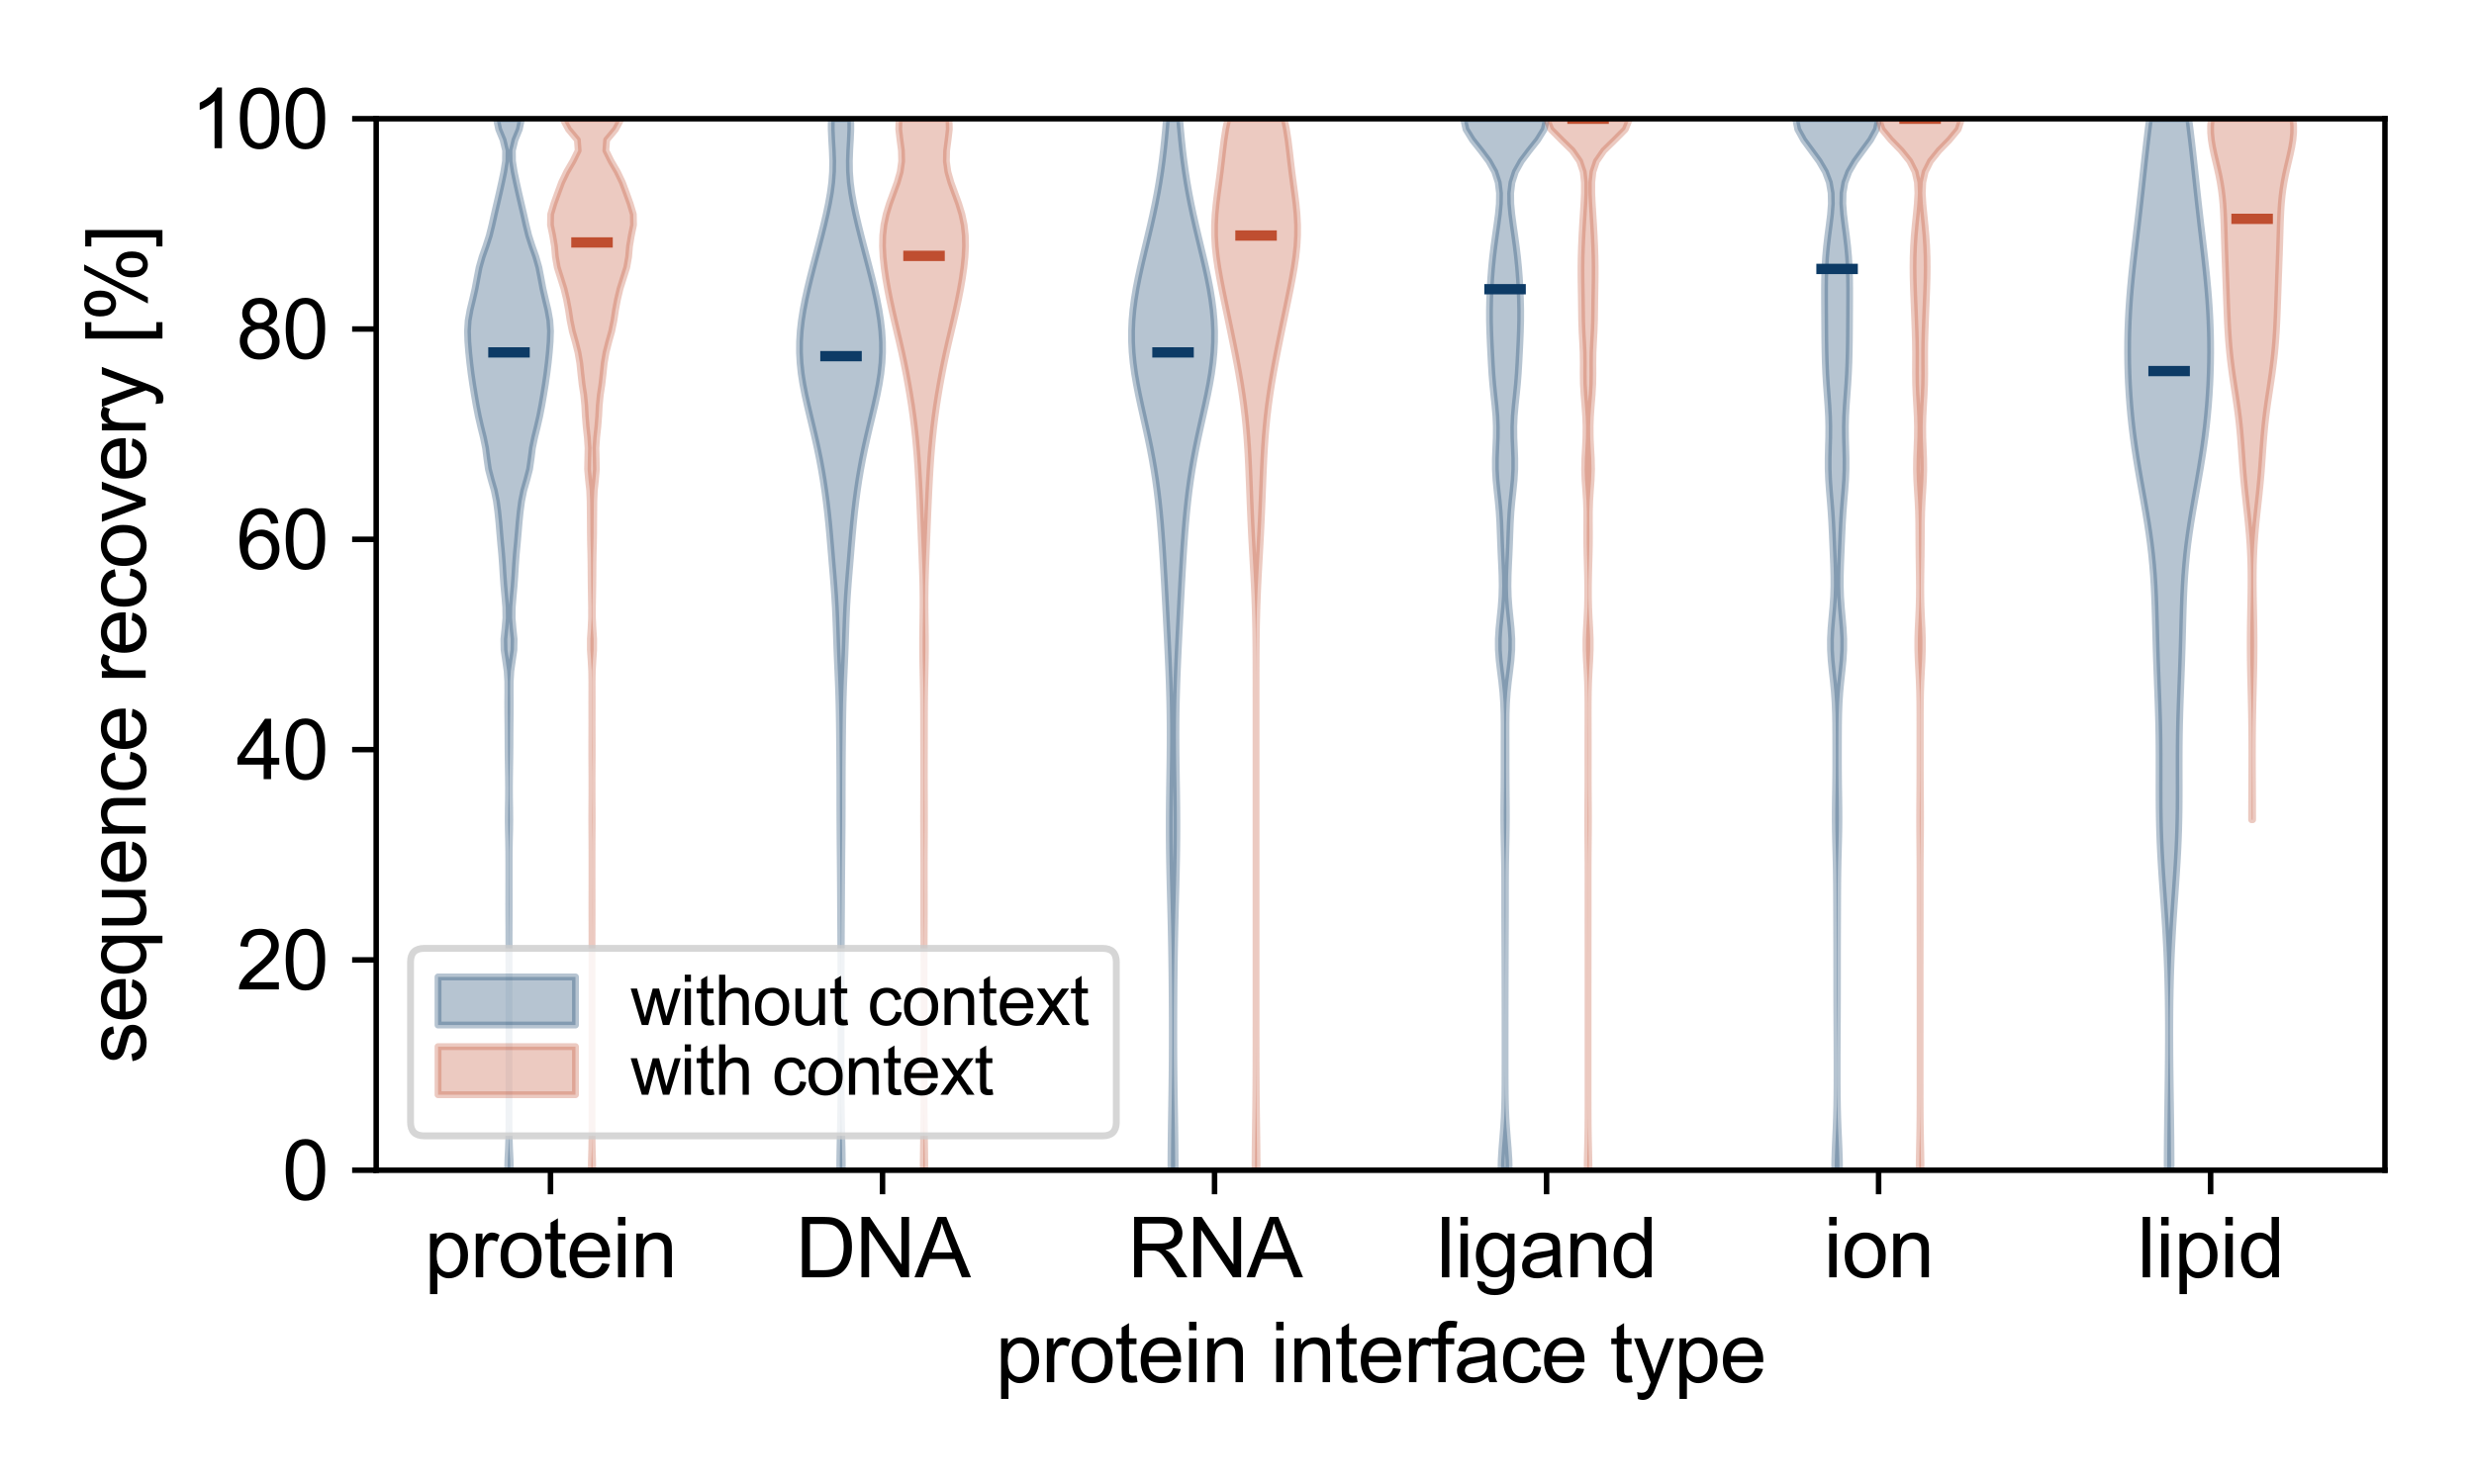 <?xml version="1.0" encoding="utf-8" standalone="no"?>
<!DOCTYPE svg PUBLIC "-//W3C//DTD SVG 1.1//EN"
  "http://www.w3.org/Graphics/SVG/1.1/DTD/svg11.dtd">
<svg xmlns:xlink="http://www.w3.org/1999/xlink" width="360pt" height="216pt" viewBox="0 0 360 216" xmlns="http://www.w3.org/2000/svg" version="1.1">
 <defs>
  <style type="text/css">*{stroke-linejoin: round; stroke-linecap: butt}</style>
 </defs>
 <g id="figure_1">
  <g id="patch_1">
   <path d="M 0 216 
L 360 216 
L 360 0 
L 0 0 
z
" style="fill: #ffffff"/>
  </g>
  <g id="axes_1">
   <g id="patch_2">
    <path d="M 54.74 170.327 
L 347.04 170.327 
L 347.04 17.28 
L 54.74 17.28 
z
" style="fill: #ffffff"/>
   </g>
   <g id="PolyCollection_1">
    <defs>
     <path id="m76352d3091" d="M 74.264 -45.672 
L 73.867 -45.672 
L 73.906 -47.218 
L 73.982 -48.764 
L 74.037 -50.31 
L 74.059 -51.856 
L 74.065 -53.402 
L 74.066 -54.948 
L 74.066 -56.494 
L 74.065 -58.04 
L 74.065 -59.586 
L 74.065 -61.132 
L 74.064 -62.678 
L 74.064 -64.224 
L 74.064 -65.77 
L 74.063 -67.316 
L 74.062 -68.862 
L 74.061 -70.407 
L 74.06 -71.953 
L 74.058 -73.499 
L 74.054 -75.045 
L 74.052 -76.591 
L 74.052 -78.137 
L 74.051 -79.683 
L 74.045 -81.229 
L 74.036 -82.775 
L 74.032 -84.321 
L 74.035 -85.867 
L 74.038 -87.413 
L 74.038 -88.959 
L 74.038 -90.505 
L 74.033 -92.051 
L 74.009 -93.596 
L 73.972 -95.142 
L 73.95 -96.688 
L 73.964 -98.234 
L 73.991 -99.78 
L 74 -101.326 
L 73.989 -102.872 
L 73.964 -104.418 
L 73.939 -105.964 
L 73.926 -107.51 
L 73.92 -109.056 
L 73.907 -110.602 
L 73.889 -112.148 
L 73.883 -113.694 
L 73.894 -115.24 
L 73.889 -116.785 
L 73.796 -118.331 
L 73.575 -119.877 
L 73.348 -121.423 
L 73.321 -122.969 
L 73.483 -124.515 
L 73.614 -126.061 
L 73.593 -127.607 
L 73.467 -129.153 
L 73.326 -130.699 
L 73.214 -132.245 
L 73.122 -133.791 
L 73.006 -135.337 
L 72.861 -136.883 
L 72.725 -138.429 
L 72.597 -139.974 
L 72.438 -141.52 
L 72.232 -143.066 
L 71.921 -144.612 
L 71.477 -146.158 
L 71.072 -147.704 
L 70.849 -149.25 
L 70.655 -150.796 
L 70.337 -152.342 
L 69.952 -153.888 
L 69.597 -155.434 
L 69.296 -156.98 
L 69.03 -158.526 
L 68.779 -160.072 
L 68.556 -161.618 
L 68.364 -163.164 
L 68.204 -164.709 
L 68.08 -166.255 
L 68.026 -167.801 
L 68.126 -169.347 
L 68.402 -170.893 
L 68.773 -172.439 
L 69.129 -173.985 
L 69.418 -175.531 
L 69.718 -177.077 
L 70.157 -178.623 
L 70.704 -180.169 
L 71.2 -181.715 
L 71.583 -183.261 
L 71.927 -184.807 
L 72.287 -186.353 
L 72.646 -187.898 
L 72.989 -189.444 
L 73.311 -190.99 
L 73.556 -192.536 
L 73.575 -194.082 
L 73.204 -195.628 
L 72.567 -197.174 
L 72.236 -198.72 
L 75.896 -198.72 
L 75.896 -198.72 
L 75.564 -197.174 
L 74.928 -195.628 
L 74.556 -194.082 
L 74.575 -192.536 
L 74.82 -190.99 
L 75.142 -189.444 
L 75.486 -187.898 
L 75.844 -186.353 
L 76.204 -184.807 
L 76.548 -183.261 
L 76.931 -181.715 
L 77.427 -180.169 
L 77.974 -178.623 
L 78.413 -177.077 
L 78.714 -175.531 
L 79.003 -173.985 
L 79.358 -172.439 
L 79.729 -170.893 
L 80.006 -169.347 
L 80.105 -167.801 
L 80.051 -166.255 
L 79.927 -164.709 
L 79.767 -163.164 
L 79.575 -161.618 
L 79.352 -160.072 
L 79.101 -158.526 
L 78.835 -156.98 
L 78.535 -155.434 
L 78.179 -153.888 
L 77.795 -152.342 
L 77.476 -150.796 
L 77.282 -149.25 
L 77.059 -147.704 
L 76.655 -146.158 
L 76.211 -144.612 
L 75.899 -143.066 
L 75.693 -141.52 
L 75.535 -139.974 
L 75.406 -138.429 
L 75.27 -136.883 
L 75.125 -135.337 
L 75.01 -133.791 
L 74.917 -132.245 
L 74.806 -130.699 
L 74.664 -129.153 
L 74.539 -127.607 
L 74.517 -126.061 
L 74.648 -124.515 
L 74.81 -122.969 
L 74.783 -121.423 
L 74.556 -119.877 
L 74.335 -118.331 
L 74.242 -116.785 
L 74.237 -115.24 
L 74.248 -113.694 
L 74.242 -112.148 
L 74.224 -110.602 
L 74.211 -109.056 
L 74.206 -107.51 
L 74.192 -105.964 
L 74.167 -104.418 
L 74.143 -102.872 
L 74.131 -101.326 
L 74.14 -99.78 
L 74.167 -98.234 
L 74.181 -96.688 
L 74.16 -95.142 
L 74.122 -93.596 
L 74.098 -92.051 
L 74.093 -90.505 
L 74.093 -88.959 
L 74.094 -87.413 
L 74.097 -85.867 
L 74.1 -84.321 
L 74.096 -82.775 
L 74.086 -81.229 
L 74.08 -79.683 
L 74.079 -78.137 
L 74.079 -76.591 
L 74.077 -75.045 
L 74.074 -73.499 
L 74.072 -71.953 
L 74.071 -70.407 
L 74.07 -68.862 
L 74.069 -67.316 
L 74.068 -65.77 
L 74.067 -64.224 
L 74.067 -62.678 
L 74.066 -61.132 
L 74.066 -59.586 
L 74.066 -58.04 
L 74.066 -56.494 
L 74.066 -54.948 
L 74.067 -53.402 
L 74.072 -51.856 
L 74.094 -50.31 
L 74.149 -48.764 
L 74.226 -47.218 
L 74.264 -45.672 
z
" style="stroke: #0d3b66; stroke-opacity: 0.3"/>
    </defs>
    <g clip-path="url(#p1c2fdc9eba)">
     <use xlink:href="#m76352d3091" x="0" y="216" style="fill: #0d3b66; fill-opacity: 0.3; stroke: #0d3b66; stroke-opacity: 0.3"/>
    </g>
   </g>
   <g id="PolyCollection_2">
    <defs>
     <path id="m8199960ca6" d="M 122.565 -45.672 
L 122.194 -45.672 
L 122.203 -47.218 
L 122.228 -48.764 
L 122.261 -50.31 
L 122.296 -51.856 
L 122.326 -53.402 
L 122.349 -54.948 
L 122.364 -56.494 
L 122.372 -58.04 
L 122.376 -59.586 
L 122.378 -61.132 
L 122.379 -62.678 
L 122.379 -64.224 
L 122.379 -65.77 
L 122.378 -67.316 
L 122.376 -68.862 
L 122.374 -70.407 
L 122.371 -71.953 
L 122.367 -73.499 
L 122.362 -75.045 
L 122.356 -76.591 
L 122.348 -78.137 
L 122.339 -79.683 
L 122.33 -81.229 
L 122.32 -82.775 
L 122.311 -84.321 
L 122.302 -85.867 
L 122.292 -87.413 
L 122.282 -88.959 
L 122.27 -90.505 
L 122.255 -92.051 
L 122.241 -93.596 
L 122.229 -95.142 
L 122.22 -96.688 
L 122.214 -98.234 
L 122.212 -99.78 
L 122.21 -101.326 
L 122.206 -102.872 
L 122.199 -104.418 
L 122.188 -105.964 
L 122.175 -107.51 
L 122.16 -109.056 
L 122.141 -110.602 
L 122.117 -112.148 
L 122.084 -113.694 
L 122.039 -115.24 
L 121.982 -116.785 
L 121.917 -118.331 
L 121.849 -119.877 
L 121.786 -121.423 
L 121.731 -122.969 
L 121.68 -124.515 
L 121.624 -126.061 
L 121.554 -127.607 
L 121.464 -129.153 
L 121.354 -130.699 
L 121.231 -132.245 
L 121.102 -133.791 
L 120.973 -135.337 
L 120.844 -136.883 
L 120.711 -138.429 
L 120.566 -139.974 
L 120.403 -141.52 
L 120.22 -143.066 
L 120.013 -144.612 
L 119.782 -146.158 
L 119.523 -147.704 
L 119.235 -149.25 
L 118.917 -150.796 
L 118.574 -152.342 
L 118.211 -153.888 
L 117.84 -155.434 
L 117.474 -156.98 
L 117.131 -158.526 
L 116.83 -160.072 
L 116.588 -161.618 
L 116.422 -163.164 
L 116.34 -164.709 
L 116.348 -166.255 
L 116.443 -167.801 
L 116.618 -169.347 
L 116.862 -170.893 
L 117.161 -172.439 
L 117.503 -173.985 
L 117.875 -175.531 
L 118.268 -177.077 
L 118.672 -178.623 
L 119.077 -180.169 
L 119.476 -181.715 
L 119.86 -183.261 
L 120.222 -184.807 
L 120.548 -186.353 
L 120.824 -187.898 
L 121.029 -189.444 
L 121.145 -190.99 
L 121.168 -192.536 
L 121.113 -194.082 
L 121.023 -195.628 
L 120.955 -197.174 
L 120.962 -198.72 
L 123.798 -198.72 
L 123.798 -198.72 
L 123.804 -197.174 
L 123.736 -195.628 
L 123.646 -194.082 
L 123.592 -192.536 
L 123.614 -190.99 
L 123.731 -189.444 
L 123.936 -187.898 
L 124.211 -186.353 
L 124.538 -184.807 
L 124.899 -183.261 
L 125.283 -181.715 
L 125.682 -180.169 
L 126.088 -178.623 
L 126.491 -177.077 
L 126.884 -175.531 
L 127.257 -173.985 
L 127.598 -172.439 
L 127.898 -170.893 
L 128.141 -169.347 
L 128.316 -167.801 
L 128.411 -166.255 
L 128.419 -164.709 
L 128.338 -163.164 
L 128.171 -161.618 
L 127.93 -160.072 
L 127.628 -158.526 
L 127.285 -156.98 
L 126.92 -155.434 
L 126.548 -153.888 
L 126.186 -152.342 
L 125.842 -150.796 
L 125.525 -149.25 
L 125.237 -147.704 
L 124.978 -146.158 
L 124.746 -144.612 
L 124.539 -143.066 
L 124.356 -141.52 
L 124.194 -139.974 
L 124.049 -138.429 
L 123.915 -136.883 
L 123.786 -135.337 
L 123.657 -133.791 
L 123.528 -132.245 
L 123.405 -130.699 
L 123.295 -129.153 
L 123.205 -127.607 
L 123.135 -126.061 
L 123.08 -124.515 
L 123.028 -122.969 
L 122.973 -121.423 
L 122.91 -119.877 
L 122.843 -118.331 
L 122.777 -116.785 
L 122.72 -115.24 
L 122.675 -113.694 
L 122.642 -112.148 
L 122.618 -110.602 
L 122.6 -109.056 
L 122.584 -107.51 
L 122.571 -105.964 
L 122.561 -104.418 
L 122.554 -102.872 
L 122.55 -101.326 
L 122.548 -99.78 
L 122.545 -98.234 
L 122.54 -96.688 
L 122.531 -95.142 
L 122.518 -93.596 
L 122.504 -92.051 
L 122.49 -90.505 
L 122.477 -88.959 
L 122.467 -87.413 
L 122.458 -85.867 
L 122.449 -84.321 
L 122.439 -82.775 
L 122.43 -81.229 
L 122.42 -79.683 
L 122.411 -78.137 
L 122.404 -76.591 
L 122.397 -75.045 
L 122.392 -73.499 
L 122.388 -71.953 
L 122.385 -70.407 
L 122.383 -68.862 
L 122.382 -67.316 
L 122.381 -65.77 
L 122.38 -64.224 
L 122.38 -62.678 
L 122.381 -61.132 
L 122.383 -59.586 
L 122.387 -58.04 
L 122.396 -56.494 
L 122.411 -54.948 
L 122.433 -53.402 
L 122.463 -51.856 
L 122.498 -50.31 
L 122.532 -48.764 
L 122.556 -47.218 
L 122.565 -45.672 
z
" style="stroke: #0d3b66; stroke-opacity: 0.3"/>
    </defs>
    <g clip-path="url(#p1c2fdc9eba)">
     <use xlink:href="#m8199960ca6" x="0" y="216" style="fill: #0d3b66; fill-opacity: 0.3; stroke: #0d3b66; stroke-opacity: 0.3"/>
    </g>
   </g>
   <g id="PolyCollection_3">
    <defs>
     <path id="ma31aefe83f" d="M 170.999 -45.672 
L 170.389 -45.672 
L 170.392 -47.218 
L 170.402 -48.764 
L 170.419 -50.31 
L 170.44 -51.856 
L 170.465 -53.402 
L 170.49 -54.948 
L 170.514 -56.494 
L 170.536 -58.04 
L 170.555 -59.586 
L 170.569 -61.132 
L 170.578 -62.678 
L 170.584 -64.224 
L 170.585 -65.77 
L 170.583 -67.316 
L 170.577 -68.862 
L 170.569 -70.407 
L 170.557 -71.953 
L 170.543 -73.499 
L 170.525 -75.045 
L 170.504 -76.591 
L 170.479 -78.137 
L 170.449 -79.683 
L 170.416 -81.229 
L 170.379 -82.775 
L 170.34 -84.321 
L 170.3 -85.867 
L 170.26 -87.413 
L 170.223 -88.959 
L 170.19 -90.505 
L 170.165 -92.051 
L 170.147 -93.596 
L 170.139 -95.142 
L 170.139 -96.688 
L 170.149 -98.234 
L 170.166 -99.78 
L 170.188 -101.326 
L 170.212 -102.872 
L 170.236 -104.418 
L 170.256 -105.964 
L 170.269 -107.51 
L 170.274 -109.056 
L 170.269 -110.602 
L 170.251 -112.148 
L 170.223 -113.694 
L 170.182 -115.24 
L 170.132 -116.785 
L 170.074 -118.331 
L 170.008 -119.877 
L 169.937 -121.423 
L 169.863 -122.969 
L 169.786 -124.515 
L 169.707 -126.061 
L 169.627 -127.607 
L 169.545 -129.153 
L 169.462 -130.699 
L 169.375 -132.245 
L 169.285 -133.791 
L 169.19 -135.337 
L 169.087 -136.883 
L 168.974 -138.429 
L 168.848 -139.974 
L 168.706 -141.52 
L 168.544 -143.066 
L 168.359 -144.612 
L 168.149 -146.158 
L 167.91 -147.704 
L 167.642 -149.25 
L 167.348 -150.796 
L 167.029 -152.342 
L 166.692 -153.888 
L 166.346 -155.434 
L 166.001 -156.98 
L 165.67 -158.526 
L 165.367 -160.072 
L 165.103 -161.618 
L 164.892 -163.164 
L 164.742 -164.709 
L 164.662 -166.255 
L 164.654 -167.801 
L 164.72 -169.347 
L 164.856 -170.893 
L 165.056 -172.439 
L 165.312 -173.985 
L 165.613 -175.531 
L 165.948 -177.077 
L 166.307 -178.623 
L 166.677 -180.169 
L 167.048 -181.715 
L 167.412 -183.261 
L 167.759 -184.807 
L 168.084 -186.353 
L 168.383 -187.898 
L 168.654 -189.444 
L 168.895 -190.99 
L 169.108 -192.536 
L 169.295 -194.082 
L 169.459 -195.628 
L 169.605 -197.174 
L 169.735 -198.72 
L 171.652 -198.72 
L 171.652 -198.72 
L 171.782 -197.174 
L 171.928 -195.628 
L 172.093 -194.082 
L 172.28 -192.536 
L 172.493 -190.99 
L 172.734 -189.444 
L 173.004 -187.898 
L 173.303 -186.353 
L 173.628 -184.807 
L 173.976 -183.261 
L 174.339 -181.715 
L 174.71 -180.169 
L 175.081 -178.623 
L 175.439 -177.077 
L 175.775 -175.531 
L 176.076 -173.985 
L 176.331 -172.439 
L 176.531 -170.893 
L 176.667 -169.347 
L 176.733 -167.801 
L 176.726 -166.255 
L 176.645 -164.709 
L 176.496 -163.164 
L 176.284 -161.618 
L 176.021 -160.072 
L 175.717 -158.526 
L 175.386 -156.98 
L 175.042 -155.434 
L 174.696 -153.888 
L 174.359 -152.342 
L 174.04 -150.796 
L 173.745 -149.25 
L 173.478 -147.704 
L 173.239 -146.158 
L 173.028 -144.612 
L 172.844 -143.066 
L 172.682 -141.52 
L 172.54 -139.974 
L 172.414 -138.429 
L 172.301 -136.883 
L 172.198 -135.337 
L 172.102 -133.791 
L 172.012 -132.245 
L 171.926 -130.699 
L 171.842 -129.153 
L 171.761 -127.607 
L 171.681 -126.061 
L 171.602 -124.515 
L 171.525 -122.969 
L 171.45 -121.423 
L 171.379 -119.877 
L 171.314 -118.331 
L 171.255 -116.785 
L 171.205 -115.24 
L 171.165 -113.694 
L 171.136 -112.148 
L 171.119 -110.602 
L 171.113 -109.056 
L 171.118 -107.51 
L 171.132 -105.964 
L 171.152 -104.418 
L 171.176 -102.872 
L 171.2 -101.326 
L 171.222 -99.78 
L 171.239 -98.234 
L 171.248 -96.688 
L 171.249 -95.142 
L 171.24 -93.596 
L 171.223 -92.051 
L 171.197 -90.505 
L 171.165 -88.959 
L 171.128 -87.413 
L 171.088 -85.867 
L 171.048 -84.321 
L 171.008 -82.775 
L 170.971 -81.229 
L 170.938 -79.683 
L 170.909 -78.137 
L 170.883 -76.591 
L 170.862 -75.045 
L 170.845 -73.499 
L 170.83 -71.953 
L 170.819 -70.407 
L 170.81 -68.862 
L 170.805 -67.316 
L 170.802 -65.77 
L 170.804 -64.224 
L 170.809 -62.678 
L 170.819 -61.132 
L 170.833 -59.586 
L 170.851 -58.04 
L 170.873 -56.494 
L 170.897 -54.948 
L 170.923 -53.402 
L 170.947 -51.856 
L 170.968 -50.31 
L 170.985 -48.764 
L 170.996 -47.218 
L 170.999 -45.672 
z
" style="stroke: #0d3b66; stroke-opacity: 0.3"/>
    </defs>
    <g clip-path="url(#p1c2fdc9eba)">
     <use xlink:href="#ma31aefe83f" x="0" y="216" style="fill: #0d3b66; fill-opacity: 0.3; stroke: #0d3b66; stroke-opacity: 0.3"/>
    </g>
   </g>
   <g id="PolyCollection_4">
    <defs>
     <path id="m5b33022cfe" d="M 219.602 -45.672 
L 218.413 -45.672 
L 218.45 -47.218 
L 218.547 -48.764 
L 218.673 -50.31 
L 218.794 -51.856 
L 218.887 -53.402 
L 218.948 -54.948 
L 218.982 -56.494 
L 218.998 -58.04 
L 219.004 -59.586 
L 219.006 -61.132 
L 219.007 -62.678 
L 219.007 -64.224 
L 219.006 -65.77 
L 219.005 -67.316 
L 219.003 -68.862 
L 219 -70.407 
L 218.997 -71.953 
L 218.993 -73.499 
L 218.988 -75.045 
L 218.983 -76.591 
L 218.976 -78.137 
L 218.968 -79.683 
L 218.961 -81.229 
L 218.956 -82.775 
L 218.954 -84.321 
L 218.955 -85.867 
L 218.954 -87.413 
L 218.947 -88.959 
L 218.929 -90.505 
L 218.901 -92.051 
L 218.868 -93.596 
L 218.839 -95.142 
L 218.825 -96.688 
L 218.826 -98.234 
L 218.839 -99.78 
L 218.854 -101.326 
L 218.864 -102.872 
L 218.867 -104.418 
L 218.867 -105.964 
L 218.868 -107.51 
L 218.871 -109.056 
L 218.871 -110.602 
L 218.852 -112.148 
L 218.798 -113.694 
L 218.691 -115.24 
L 218.528 -116.785 
L 218.332 -118.331 
L 218.149 -119.877 
L 218.034 -121.423 
L 218.026 -122.969 
L 218.121 -124.515 
L 218.278 -126.061 
L 218.437 -127.607 
L 218.547 -129.153 
L 218.588 -130.699 
L 218.565 -132.245 
L 218.502 -133.791 
L 218.427 -135.337 
L 218.36 -136.883 
L 218.304 -138.429 
L 218.242 -139.974 
L 218.148 -141.52 
L 218.009 -143.066 
L 217.84 -144.612 
L 217.688 -146.158 
L 217.601 -147.704 
L 217.6 -149.25 
L 217.66 -150.796 
L 217.725 -152.342 
L 217.738 -153.888 
L 217.673 -155.434 
L 217.538 -156.98 
L 217.372 -158.526 
L 217.217 -160.072 
L 217.093 -161.618 
L 217 -163.164 
L 216.92 -164.709 
L 216.845 -166.255 
L 216.781 -167.801 
L 216.742 -169.347 
L 216.739 -170.893 
L 216.772 -172.439 
L 216.836 -173.985 
L 216.927 -175.531 
L 217.049 -177.077 
L 217.203 -178.623 
L 217.39 -180.169 
L 217.603 -181.715 
L 217.825 -183.261 
L 218.031 -184.807 
L 218.177 -186.353 
L 218.199 -187.898 
L 218.01 -189.444 
L 217.512 -190.99 
L 216.654 -192.536 
L 215.499 -194.082 
L 214.272 -195.628 
L 213.32 -197.174 
L 212.969 -198.72 
L 225.047 -198.72 
L 225.047 -198.72 
L 224.696 -197.174 
L 223.744 -195.628 
L 222.517 -194.082 
L 221.361 -192.536 
L 220.503 -190.99 
L 220.006 -189.444 
L 219.816 -187.898 
L 219.839 -186.353 
L 219.985 -184.807 
L 220.19 -183.261 
L 220.413 -181.715 
L 220.626 -180.169 
L 220.813 -178.623 
L 220.967 -177.077 
L 221.088 -175.531 
L 221.18 -173.985 
L 221.244 -172.439 
L 221.277 -170.893 
L 221.274 -169.347 
L 221.235 -167.801 
L 221.171 -166.255 
L 221.095 -164.709 
L 221.016 -163.164 
L 220.922 -161.618 
L 220.799 -160.072 
L 220.643 -158.526 
L 220.478 -156.98 
L 220.343 -155.434 
L 220.277 -153.888 
L 220.291 -152.342 
L 220.356 -150.796 
L 220.416 -149.25 
L 220.414 -147.704 
L 220.327 -146.158 
L 220.175 -144.612 
L 220.007 -143.066 
L 219.867 -141.52 
L 219.773 -139.974 
L 219.711 -138.429 
L 219.655 -136.883 
L 219.589 -135.337 
L 219.514 -133.791 
L 219.451 -132.245 
L 219.428 -130.699 
L 219.468 -129.153 
L 219.579 -127.607 
L 219.737 -126.061 
L 219.894 -124.515 
L 219.99 -122.969 
L 219.981 -121.423 
L 219.867 -119.877 
L 219.683 -118.331 
L 219.487 -116.785 
L 219.325 -115.24 
L 219.218 -113.694 
L 219.163 -112.148 
L 219.145 -110.602 
L 219.144 -109.056 
L 219.147 -107.51 
L 219.149 -105.964 
L 219.148 -104.418 
L 219.152 -102.872 
L 219.162 -101.326 
L 219.177 -99.78 
L 219.19 -98.234 
L 219.191 -96.688 
L 219.176 -95.142 
L 219.148 -93.596 
L 219.115 -92.051 
L 219.087 -90.505 
L 219.069 -88.959 
L 219.062 -87.413 
L 219.061 -85.867 
L 219.061 -84.321 
L 219.059 -82.775 
L 219.054 -81.229 
L 219.047 -79.683 
L 219.04 -78.137 
L 219.033 -76.591 
L 219.027 -75.045 
L 219.023 -73.499 
L 219.019 -71.953 
L 219.015 -70.407 
L 219.013 -68.862 
L 219.011 -67.316 
L 219.01 -65.77 
L 219.009 -64.224 
L 219.009 -62.678 
L 219.009 -61.132 
L 219.011 -59.586 
L 219.018 -58.04 
L 219.034 -56.494 
L 219.068 -54.948 
L 219.128 -53.402 
L 219.222 -51.856 
L 219.343 -50.31 
L 219.468 -48.764 
L 219.566 -47.218 
L 219.602 -45.672 
z
" style="stroke: #0d3b66; stroke-opacity: 0.3"/>
    </defs>
    <g clip-path="url(#p1c2fdc9eba)">
     <use xlink:href="#m5b33022cfe" x="0" y="216" style="fill: #0d3b66; fill-opacity: 0.3; stroke: #0d3b66; stroke-opacity: 0.3"/>
    </g>
   </g>
   <g id="PolyCollection_5">
    <defs>
     <path id="mb09a00a097" d="M 267.671 -45.672 
L 266.973 -45.672 
L 266.992 -47.218 
L 267.042 -48.764 
L 267.109 -50.31 
L 267.177 -51.856 
L 267.233 -53.402 
L 267.273 -54.948 
L 267.297 -56.494 
L 267.31 -58.04 
L 267.314 -59.586 
L 267.314 -61.132 
L 267.31 -62.678 
L 267.304 -64.224 
L 267.296 -65.77 
L 267.288 -67.316 
L 267.281 -68.862 
L 267.275 -70.407 
L 267.272 -71.953 
L 267.271 -73.499 
L 267.271 -75.045 
L 267.27 -76.591 
L 267.267 -78.137 
L 267.263 -79.683 
L 267.257 -81.229 
L 267.252 -82.775 
L 267.247 -84.321 
L 267.241 -85.867 
L 267.231 -87.413 
L 267.212 -88.959 
L 267.183 -90.505 
L 267.145 -92.051 
L 267.104 -93.596 
L 267.072 -95.142 
L 267.056 -96.688 
L 267.06 -98.234 
L 267.079 -99.78 
L 267.103 -101.326 
L 267.122 -102.872 
L 267.131 -104.418 
L 267.133 -105.964 
L 267.131 -107.51 
L 267.127 -109.056 
L 267.117 -110.602 
L 267.09 -112.148 
L 267.031 -113.694 
L 266.928 -115.24 
L 266.781 -116.785 
L 266.611 -118.331 
L 266.457 -119.877 
L 266.363 -121.423 
L 266.356 -122.969 
L 266.435 -124.515 
L 266.568 -126.061 
L 266.708 -127.607 
L 266.813 -129.153 
L 266.863 -130.699 
L 266.857 -132.245 
L 266.813 -133.791 
L 266.751 -135.337 
L 266.686 -136.883 
L 266.62 -138.429 
L 266.545 -139.974 
L 266.448 -141.52 
L 266.327 -143.066 
L 266.197 -144.612 
L 266.088 -146.158 
L 266.027 -147.704 
L 266.024 -149.25 
L 266.062 -150.796 
L 266.105 -152.342 
L 266.116 -153.888 
L 266.077 -155.434 
L 265.991 -156.98 
L 265.879 -158.526 
L 265.767 -160.072 
L 265.674 -161.618 
L 265.609 -163.164 
L 265.567 -164.709 
L 265.542 -166.255 
L 265.527 -167.801 
L 265.517 -169.347 
L 265.507 -170.893 
L 265.499 -172.439 
L 265.496 -173.985 
L 265.512 -175.531 
L 265.56 -177.077 
L 265.653 -178.623 
L 265.793 -180.169 
L 265.976 -181.715 
L 266.18 -183.261 
L 266.369 -184.807 
L 266.487 -186.353 
L 266.458 -187.898 
L 266.193 -189.444 
L 265.617 -190.99 
L 264.718 -192.536 
L 263.591 -194.082 
L 262.454 -195.628 
L 261.599 -197.174 
L 261.283 -198.72 
L 273.361 -198.72 
L 273.361 -198.72 
L 273.044 -197.174 
L 272.19 -195.628 
L 271.053 -194.082 
L 269.925 -192.536 
L 269.026 -190.99 
L 268.451 -189.444 
L 268.186 -187.898 
L 268.157 -186.353 
L 268.275 -184.807 
L 268.464 -183.261 
L 268.668 -181.715 
L 268.85 -180.169 
L 268.991 -178.623 
L 269.083 -177.077 
L 269.132 -175.531 
L 269.147 -173.985 
L 269.145 -172.439 
L 269.136 -170.893 
L 269.127 -169.347 
L 269.117 -167.801 
L 269.102 -166.255 
L 269.077 -164.709 
L 269.035 -163.164 
L 268.969 -161.618 
L 268.877 -160.072 
L 268.765 -158.526 
L 268.653 -156.98 
L 268.567 -155.434 
L 268.527 -153.888 
L 268.539 -152.342 
L 268.582 -150.796 
L 268.62 -149.25 
L 268.617 -147.704 
L 268.556 -146.158 
L 268.446 -144.612 
L 268.316 -143.066 
L 268.196 -141.52 
L 268.099 -139.974 
L 268.024 -138.429 
L 267.958 -136.883 
L 267.892 -135.337 
L 267.83 -133.791 
L 267.786 -132.245 
L 267.781 -130.699 
L 267.83 -129.153 
L 267.936 -127.607 
L 268.076 -126.061 
L 268.209 -124.515 
L 268.288 -122.969 
L 268.281 -121.423 
L 268.187 -119.877 
L 268.032 -118.331 
L 267.863 -116.785 
L 267.716 -115.24 
L 267.613 -113.694 
L 267.554 -112.148 
L 267.527 -110.602 
L 267.517 -109.056 
L 267.513 -107.51 
L 267.51 -105.964 
L 267.512 -104.418 
L 267.522 -102.872 
L 267.541 -101.326 
L 267.565 -99.78 
L 267.583 -98.234 
L 267.587 -96.688 
L 267.572 -95.142 
L 267.539 -93.596 
L 267.499 -92.051 
L 267.46 -90.505 
L 267.431 -88.959 
L 267.413 -87.413 
L 267.403 -85.867 
L 267.397 -84.321 
L 267.392 -82.775 
L 267.386 -81.229 
L 267.381 -79.683 
L 267.376 -78.137 
L 267.374 -76.591 
L 267.373 -75.045 
L 267.373 -73.499 
L 267.372 -71.953 
L 267.368 -70.407 
L 267.363 -68.862 
L 267.356 -67.316 
L 267.348 -65.77 
L 267.34 -64.224 
L 267.334 -62.678 
L 267.33 -61.132 
L 267.33 -59.586 
L 267.334 -58.04 
L 267.346 -56.494 
L 267.371 -54.948 
L 267.41 -53.402 
L 267.467 -51.856 
L 267.535 -50.31 
L 267.602 -48.764 
L 267.652 -47.218 
L 267.671 -45.672 
z
" style="stroke: #0d3b66; stroke-opacity: 0.3"/>
    </defs>
    <g clip-path="url(#p1c2fdc9eba)">
     <use xlink:href="#mb09a00a097" x="0" y="216" style="fill: #0d3b66; fill-opacity: 0.3; stroke: #0d3b66; stroke-opacity: 0.3"/>
    </g>
   </g>
   <g id="PolyCollection_6">
    <defs>
     <path id="m5332243ed5" d="M 315.917 -45.672 
L 315.355 -45.672 
L 315.358 -47.218 
L 315.365 -48.764 
L 315.378 -50.31 
L 315.395 -51.856 
L 315.414 -53.402 
L 315.436 -54.948 
L 315.458 -56.494 
L 315.479 -58.04 
L 315.499 -59.586 
L 315.516 -61.132 
L 315.529 -62.678 
L 315.537 -64.224 
L 315.54 -65.77 
L 315.536 -67.316 
L 315.525 -68.862 
L 315.507 -70.407 
L 315.479 -71.953 
L 315.441 -73.499 
L 315.393 -75.045 
L 315.334 -76.591 
L 315.264 -78.137 
L 315.183 -79.683 
L 315.092 -81.229 
L 314.992 -82.775 
L 314.886 -84.321 
L 314.777 -85.867 
L 314.668 -87.413 
L 314.563 -88.959 
L 314.467 -90.505 
L 314.381 -92.051 
L 314.309 -93.596 
L 314.253 -95.142 
L 314.214 -96.688 
L 314.189 -98.234 
L 314.177 -99.78 
L 314.174 -101.326 
L 314.176 -102.872 
L 314.179 -104.418 
L 314.178 -105.964 
L 314.169 -107.51 
L 314.15 -109.056 
L 314.12 -110.602 
L 314.079 -112.148 
L 314.029 -113.694 
L 313.974 -115.24 
L 313.915 -116.785 
L 313.858 -118.331 
L 313.803 -119.877 
L 313.754 -121.423 
L 313.71 -122.969 
L 313.669 -124.515 
L 313.628 -126.061 
L 313.582 -127.607 
L 313.526 -129.153 
L 313.453 -130.699 
L 313.358 -132.245 
L 313.237 -133.791 
L 313.087 -135.337 
L 312.906 -136.883 
L 312.697 -138.429 
L 312.463 -139.974 
L 312.208 -141.52 
L 311.939 -143.066 
L 311.664 -144.612 
L 311.389 -146.158 
L 311.122 -147.704 
L 310.869 -149.25 
L 310.633 -150.796 
L 310.42 -152.342 
L 310.23 -153.888 
L 310.065 -155.434 
L 309.926 -156.98 
L 309.811 -158.526 
L 309.721 -160.072 
L 309.655 -161.618 
L 309.614 -163.164 
L 309.597 -164.709 
L 309.604 -166.255 
L 309.636 -167.801 
L 309.693 -169.347 
L 309.774 -170.893 
L 309.878 -172.439 
L 310.003 -173.985 
L 310.147 -175.531 
L 310.306 -177.077 
L 310.477 -178.623 
L 310.655 -180.169 
L 310.836 -181.715 
L 311.018 -183.261 
L 311.197 -184.807 
L 311.373 -186.353 
L 311.544 -187.898 
L 311.712 -189.444 
L 311.879 -190.99 
L 312.046 -192.536 
L 312.218 -194.082 
L 312.396 -195.628 
L 312.582 -197.174 
L 312.78 -198.72 
L 318.492 -198.72 
L 318.492 -198.72 
L 318.689 -197.174 
L 318.876 -195.628 
L 319.054 -194.082 
L 319.225 -192.536 
L 319.393 -190.99 
L 319.56 -189.444 
L 319.728 -187.898 
L 319.899 -186.353 
L 320.075 -184.807 
L 320.254 -183.261 
L 320.436 -181.715 
L 320.617 -180.169 
L 320.795 -178.623 
L 320.965 -177.077 
L 321.124 -175.531 
L 321.268 -173.985 
L 321.394 -172.439 
L 321.498 -170.893 
L 321.579 -169.347 
L 321.636 -167.801 
L 321.668 -166.255 
L 321.675 -164.709 
L 321.658 -163.164 
L 321.616 -161.618 
L 321.551 -160.072 
L 321.461 -158.526 
L 321.346 -156.98 
L 321.206 -155.434 
L 321.042 -153.888 
L 320.852 -152.342 
L 320.639 -150.796 
L 320.403 -149.25 
L 320.15 -147.704 
L 319.883 -146.158 
L 319.608 -144.612 
L 319.333 -143.066 
L 319.064 -141.52 
L 318.809 -139.974 
L 318.574 -138.429 
L 318.365 -136.883 
L 318.185 -135.337 
L 318.035 -133.791 
L 317.914 -132.245 
L 317.819 -130.699 
L 317.746 -129.153 
L 317.69 -127.607 
L 317.644 -126.061 
L 317.603 -124.515 
L 317.562 -122.969 
L 317.518 -121.423 
L 317.468 -119.877 
L 317.414 -118.331 
L 317.356 -116.785 
L 317.298 -115.24 
L 317.243 -113.694 
L 317.193 -112.148 
L 317.152 -110.602 
L 317.122 -109.056 
L 317.103 -107.51 
L 317.094 -105.964 
L 317.093 -104.418 
L 317.095 -102.872 
L 317.098 -101.326 
L 317.095 -99.78 
L 317.083 -98.234 
L 317.058 -96.688 
L 317.018 -95.142 
L 316.962 -93.596 
L 316.891 -92.051 
L 316.805 -90.505 
L 316.708 -88.959 
L 316.603 -87.413 
L 316.495 -85.867 
L 316.386 -84.321 
L 316.28 -82.775 
L 316.18 -81.229 
L 316.089 -79.683 
L 316.008 -78.137 
L 315.938 -76.591 
L 315.879 -75.045 
L 315.831 -73.499 
L 315.793 -71.953 
L 315.765 -70.407 
L 315.746 -68.862 
L 315.735 -67.316 
L 315.732 -65.77 
L 315.735 -64.224 
L 315.743 -62.678 
L 315.756 -61.132 
L 315.773 -59.586 
L 315.793 -58.04 
L 315.814 -56.494 
L 315.836 -54.948 
L 315.857 -53.402 
L 315.877 -51.856 
L 315.894 -50.31 
L 315.906 -48.764 
L 315.914 -47.218 
L 315.917 -45.672 
z
" style="stroke: #0d3b66; stroke-opacity: 0.3"/>
    </defs>
    <g clip-path="url(#p1c2fdc9eba)">
     <use xlink:href="#m5332243ed5" x="0" y="216" style="fill: #0d3b66; fill-opacity: 0.3; stroke: #0d3b66; stroke-opacity: 0.3"/>
    </g>
   </g>
   <g id="PolyCollection_7">
    <defs>
     <path id="m51f0936995" d="M 86.252 -45.672 
L 86.037 -45.672 
L 86.065 -47.218 
L 86.113 -48.764 
L 86.137 -50.31 
L 86.143 -51.856 
L 86.144 -53.402 
L 86.144 -54.948 
L 86.144 -56.494 
L 86.144 -58.04 
L 86.144 -59.586 
L 86.144 -61.132 
L 86.144 -62.678 
L 86.144 -64.224 
L 86.144 -65.77 
L 86.144 -67.316 
L 86.144 -68.862 
L 86.143 -70.407 
L 86.143 -71.953 
L 86.143 -73.499 
L 86.143 -75.045 
L 86.143 -76.591 
L 86.143 -78.137 
L 86.143 -79.683 
L 86.14 -81.229 
L 86.135 -82.775 
L 86.133 -84.321 
L 86.137 -85.867 
L 86.14 -87.413 
L 86.141 -88.959 
L 86.14 -90.505 
L 86.139 -92.051 
L 86.134 -93.596 
L 86.122 -95.142 
L 86.114 -96.688 
L 86.121 -98.234 
L 86.131 -99.78 
L 86.136 -101.326 
L 86.134 -102.872 
L 86.126 -104.418 
L 86.114 -105.964 
L 86.112 -107.51 
L 86.12 -109.056 
L 86.124 -110.602 
L 86.121 -112.148 
L 86.118 -113.694 
L 86.122 -115.24 
L 86.125 -116.785 
L 86.101 -118.331 
L 86.015 -119.877 
L 85.908 -121.423 
L 85.907 -122.969 
L 86.009 -124.515 
L 86.083 -126.061 
L 86.085 -127.607 
L 86.056 -129.153 
L 86.03 -130.699 
L 86.012 -132.245 
L 86.002 -133.791 
L 85.979 -135.337 
L 85.936 -136.883 
L 85.911 -138.429 
L 85.903 -139.974 
L 85.889 -141.52 
L 85.874 -143.066 
L 85.81 -144.612 
L 85.642 -146.158 
L 85.506 -147.704 
L 85.537 -149.25 
L 85.572 -150.796 
L 85.468 -152.342 
L 85.298 -153.888 
L 85.173 -155.434 
L 85.093 -156.98 
L 84.939 -158.526 
L 84.704 -160.072 
L 84.53 -161.618 
L 84.368 -163.164 
L 84.101 -164.709 
L 83.709 -166.255 
L 83.273 -167.801 
L 82.958 -169.347 
L 82.723 -170.893 
L 82.433 -172.439 
L 82.063 -173.985 
L 81.58 -175.531 
L 81.09 -177.077 
L 80.818 -178.623 
L 80.685 -180.169 
L 80.424 -181.715 
L 80.105 -183.261 
L 80.132 -184.807 
L 80.593 -186.353 
L 81.15 -187.898 
L 81.726 -189.444 
L 82.467 -190.99 
L 83.367 -192.536 
L 84.132 -194.082 
L 84.019 -195.628 
L 82.729 -197.174 
L 81.896 -198.72 
L 90.392 -198.72 
L 90.392 -198.72 
L 89.559 -197.174 
L 88.27 -195.628 
L 88.156 -194.082 
L 88.921 -192.536 
L 89.821 -190.99 
L 90.562 -189.444 
L 91.139 -187.898 
L 91.695 -186.353 
L 92.156 -184.807 
L 92.183 -183.261 
L 91.864 -181.715 
L 91.604 -180.169 
L 91.47 -178.623 
L 91.198 -177.077 
L 90.708 -175.531 
L 90.225 -173.985 
L 89.855 -172.439 
L 89.565 -170.893 
L 89.33 -169.347 
L 89.015 -167.801 
L 88.579 -166.255 
L 88.187 -164.709 
L 87.92 -163.164 
L 87.759 -161.618 
L 87.584 -160.072 
L 87.35 -158.526 
L 87.195 -156.98 
L 87.115 -155.434 
L 86.991 -153.888 
L 86.821 -152.342 
L 86.716 -150.796 
L 86.752 -149.25 
L 86.782 -147.704 
L 86.646 -146.158 
L 86.479 -144.612 
L 86.414 -143.066 
L 86.399 -141.52 
L 86.385 -139.974 
L 86.377 -138.429 
L 86.352 -136.883 
L 86.31 -135.337 
L 86.286 -133.791 
L 86.276 -132.245 
L 86.258 -130.699 
L 86.232 -129.153 
L 86.204 -127.607 
L 86.206 -126.061 
L 86.28 -124.515 
L 86.381 -122.969 
L 86.38 -121.423 
L 86.274 -119.877 
L 86.187 -118.331 
L 86.163 -116.785 
L 86.167 -115.24 
L 86.17 -113.694 
L 86.167 -112.148 
L 86.164 -110.602 
L 86.168 -109.056 
L 86.176 -107.51 
L 86.174 -105.964 
L 86.162 -104.418 
L 86.155 -102.872 
L 86.153 -101.326 
L 86.157 -99.78 
L 86.168 -98.234 
L 86.175 -96.688 
L 86.167 -95.142 
L 86.155 -93.596 
L 86.149 -92.051 
L 86.148 -90.505 
L 86.147 -88.959 
L 86.148 -87.413 
L 86.151 -85.867 
L 86.155 -84.321 
L 86.153 -82.775 
L 86.149 -81.229 
L 86.145 -79.683 
L 86.145 -78.137 
L 86.145 -76.591 
L 86.145 -75.045 
L 86.145 -73.499 
L 86.145 -71.953 
L 86.145 -70.407 
L 86.145 -68.862 
L 86.144 -67.316 
L 86.144 -65.77 
L 86.144 -64.224 
L 86.144 -62.678 
L 86.144 -61.132 
L 86.144 -59.586 
L 86.144 -58.04 
L 86.144 -56.494 
L 86.144 -54.948 
L 86.144 -53.402 
L 86.145 -51.856 
L 86.151 -50.31 
L 86.176 -48.764 
L 86.223 -47.218 
L 86.252 -45.672 
z
" style="stroke: #bf4e30; stroke-opacity: 0.3"/>
    </defs>
    <g clip-path="url(#p1c2fdc9eba)">
     <use xlink:href="#m51f0936995" x="0" y="216" style="fill: #bf4e30; fill-opacity: 0.3; stroke: #bf4e30; stroke-opacity: 0.3"/>
    </g>
   </g>
   <g id="PolyCollection_8">
    <defs>
     <path id="ma47201625b" d="M 134.569 -45.672 
L 134.348 -45.672 
L 134.355 -47.218 
L 134.373 -48.764 
L 134.397 -50.31 
L 134.42 -51.856 
L 134.437 -53.402 
L 134.448 -54.948 
L 134.454 -56.494 
L 134.457 -58.04 
L 134.458 -59.586 
L 134.458 -61.132 
L 134.458 -62.678 
L 134.458 -64.224 
L 134.458 -65.77 
L 134.458 -67.316 
L 134.458 -68.862 
L 134.458 -70.407 
L 134.457 -71.953 
L 134.456 -73.499 
L 134.454 -75.045 
L 134.449 -76.591 
L 134.442 -78.137 
L 134.434 -79.683 
L 134.425 -81.229 
L 134.419 -82.775 
L 134.417 -84.321 
L 134.42 -85.867 
L 134.424 -87.413 
L 134.427 -88.959 
L 134.425 -90.505 
L 134.418 -92.051 
L 134.409 -93.596 
L 134.4 -95.142 
L 134.396 -96.688 
L 134.398 -98.234 
L 134.404 -99.78 
L 134.41 -101.326 
L 134.414 -102.872 
L 134.413 -104.418 
L 134.409 -105.964 
L 134.404 -107.51 
L 134.4 -109.056 
L 134.398 -110.602 
L 134.395 -112.148 
L 134.387 -113.694 
L 134.37 -115.24 
L 134.343 -116.785 
L 134.309 -118.331 
L 134.278 -119.877 
L 134.259 -121.423 
L 134.259 -122.969 
L 134.276 -124.515 
L 134.3 -126.061 
L 134.317 -127.607 
L 134.317 -129.153 
L 134.297 -130.699 
L 134.258 -132.245 
L 134.206 -133.791 
L 134.147 -135.337 
L 134.085 -136.883 
L 134.022 -138.429 
L 133.959 -139.974 
L 133.894 -141.52 
L 133.826 -143.066 
L 133.752 -144.612 
L 133.671 -146.158 
L 133.58 -147.704 
L 133.476 -149.25 
L 133.354 -150.796 
L 133.211 -152.342 
L 133.044 -153.888 
L 132.852 -155.434 
L 132.634 -156.98 
L 132.391 -158.526 
L 132.127 -160.072 
L 131.843 -161.618 
L 131.537 -163.164 
L 131.208 -164.709 
L 130.857 -166.255 
L 130.494 -167.801 
L 130.13 -169.347 
L 129.778 -170.893 
L 129.447 -172.439 
L 129.145 -173.985 
L 128.878 -175.531 
L 128.658 -177.077 
L 128.497 -178.623 
L 128.419 -180.169 
L 128.45 -181.715 
L 128.62 -183.261 
L 128.946 -184.807 
L 129.419 -186.353 
L 129.985 -187.898 
L 130.55 -189.444 
L 130.992 -190.99 
L 131.208 -192.536 
L 131.17 -194.082 
L 130.965 -195.628 
L 130.782 -197.174 
L 130.822 -198.72 
L 138.094 -198.72 
L 138.094 -198.72 
L 138.134 -197.174 
L 137.951 -195.628 
L 137.747 -194.082 
L 137.708 -192.536 
L 137.924 -190.99 
L 138.366 -189.444 
L 138.931 -187.898 
L 139.498 -186.353 
L 139.97 -184.807 
L 140.296 -183.261 
L 140.466 -181.715 
L 140.497 -180.169 
L 140.419 -178.623 
L 140.259 -177.077 
L 140.038 -175.531 
L 139.772 -173.985 
L 139.47 -172.439 
L 139.139 -170.893 
L 138.787 -169.347 
L 138.423 -167.801 
L 138.059 -166.255 
L 137.708 -164.709 
L 137.379 -163.164 
L 137.073 -161.618 
L 136.789 -160.072 
L 136.525 -158.526 
L 136.282 -156.98 
L 136.064 -155.434 
L 135.872 -153.888 
L 135.706 -152.342 
L 135.563 -150.796 
L 135.441 -149.25 
L 135.336 -147.704 
L 135.245 -146.158 
L 135.164 -144.612 
L 135.091 -143.066 
L 135.022 -141.52 
L 134.957 -139.974 
L 134.894 -138.429 
L 134.832 -136.883 
L 134.77 -135.337 
L 134.71 -133.791 
L 134.658 -132.245 
L 134.619 -130.699 
L 134.599 -129.153 
L 134.6 -127.607 
L 134.617 -126.061 
L 134.64 -124.515 
L 134.657 -122.969 
L 134.657 -121.423 
L 134.638 -119.877 
L 134.607 -118.331 
L 134.573 -116.785 
L 134.546 -115.24 
L 134.529 -113.694 
L 134.521 -112.148 
L 134.518 -110.602 
L 134.516 -109.056 
L 134.512 -107.51 
L 134.508 -105.964 
L 134.504 -104.418 
L 134.503 -102.872 
L 134.506 -101.326 
L 134.513 -99.78 
L 134.519 -98.234 
L 134.521 -96.688 
L 134.517 -95.142 
L 134.508 -93.596 
L 134.498 -92.051 
L 134.491 -90.505 
L 134.49 -88.959 
L 134.492 -87.413 
L 134.497 -85.867 
L 134.499 -84.321 
L 134.497 -82.775 
L 134.491 -81.229 
L 134.483 -79.683 
L 134.474 -78.137 
L 134.467 -76.591 
L 134.463 -75.045 
L 134.46 -73.499 
L 134.459 -71.953 
L 134.458 -70.407 
L 134.458 -68.862 
L 134.458 -67.316 
L 134.458 -65.77 
L 134.458 -64.224 
L 134.458 -62.678 
L 134.458 -61.132 
L 134.459 -59.586 
L 134.46 -58.04 
L 134.462 -56.494 
L 134.468 -54.948 
L 134.479 -53.402 
L 134.496 -51.856 
L 134.519 -50.31 
L 134.543 -48.764 
L 134.562 -47.218 
L 134.569 -45.672 
z
" style="stroke: #bf4e30; stroke-opacity: 0.3"/>
    </defs>
    <g clip-path="url(#p1c2fdc9eba)">
     <use xlink:href="#ma47201625b" x="0" y="216" style="fill: #bf4e30; fill-opacity: 0.3; stroke: #bf4e30; stroke-opacity: 0.3"/>
    </g>
   </g>
   <g id="PolyCollection_9">
    <defs>
     <path id="mcb0e86a51c" d="M 182.919 -45.672 
L 182.626 -45.672 
L 182.63 -47.218 
L 182.642 -48.764 
L 182.66 -50.31 
L 182.68 -51.856 
L 182.702 -53.402 
L 182.721 -54.948 
L 182.737 -56.494 
L 182.75 -58.04 
L 182.758 -59.586 
L 182.764 -61.132 
L 182.768 -62.678 
L 182.77 -64.224 
L 182.771 -65.77 
L 182.772 -67.316 
L 182.772 -68.862 
L 182.772 -70.407 
L 182.772 -71.953 
L 182.772 -73.499 
L 182.772 -75.045 
L 182.772 -76.591 
L 182.772 -78.137 
L 182.772 -79.683 
L 182.772 -81.229 
L 182.772 -82.775 
L 182.772 -84.321 
L 182.772 -85.867 
L 182.772 -87.413 
L 182.772 -88.959 
L 182.772 -90.505 
L 182.772 -92.051 
L 182.772 -93.596 
L 182.772 -95.142 
L 182.772 -96.688 
L 182.772 -98.234 
L 182.772 -99.78 
L 182.772 -101.326 
L 182.772 -102.872 
L 182.772 -104.418 
L 182.772 -105.964 
L 182.772 -107.51 
L 182.772 -109.056 
L 182.772 -110.602 
L 182.772 -112.148 
L 182.772 -113.694 
L 182.771 -115.24 
L 182.77 -116.785 
L 182.767 -118.331 
L 182.762 -119.877 
L 182.754 -121.423 
L 182.74 -122.969 
L 182.718 -124.515 
L 182.687 -126.061 
L 182.644 -127.607 
L 182.588 -129.153 
L 182.52 -130.699 
L 182.443 -132.245 
L 182.358 -133.791 
L 182.271 -135.337 
L 182.186 -136.883 
L 182.104 -138.429 
L 182.029 -139.974 
L 181.959 -141.52 
L 181.895 -143.066 
L 181.834 -144.612 
L 181.773 -146.158 
L 181.709 -147.704 
L 181.636 -149.25 
L 181.549 -150.796 
L 181.443 -152.342 
L 181.314 -153.888 
L 181.158 -155.434 
L 180.974 -156.98 
L 180.762 -158.526 
L 180.523 -160.072 
L 180.261 -161.618 
L 179.979 -163.164 
L 179.682 -164.709 
L 179.373 -166.255 
L 179.057 -167.801 
L 178.737 -169.347 
L 178.415 -170.893 
L 178.094 -172.439 
L 177.78 -173.985 
L 177.482 -175.531 
L 177.212 -177.077 
L 176.987 -178.623 
L 176.823 -180.169 
L 176.736 -181.715 
L 176.733 -183.261 
L 176.812 -184.807 
L 176.96 -186.353 
L 177.151 -187.898 
L 177.359 -189.444 
L 177.56 -190.99 
L 177.745 -192.536 
L 177.922 -194.082 
L 178.114 -195.628 
L 178.353 -197.174 
L 178.669 -198.72 
L 186.875 -198.72 
L 186.875 -198.72 
L 187.191 -197.174 
L 187.431 -195.628 
L 187.623 -194.082 
L 187.799 -192.536 
L 187.984 -190.99 
L 188.185 -189.444 
L 188.393 -187.898 
L 188.585 -186.353 
L 188.732 -184.807 
L 188.811 -183.261 
L 188.809 -181.715 
L 188.722 -180.169 
L 188.558 -178.623 
L 188.332 -177.077 
L 188.062 -175.531 
L 187.764 -173.985 
L 187.45 -172.439 
L 187.13 -170.893 
L 186.808 -169.347 
L 186.487 -167.801 
L 186.171 -166.255 
L 185.863 -164.709 
L 185.565 -163.164 
L 185.284 -161.618 
L 185.021 -160.072 
L 184.783 -158.526 
L 184.571 -156.98 
L 184.386 -155.434 
L 184.231 -153.888 
L 184.101 -152.342 
L 183.996 -150.796 
L 183.909 -149.25 
L 183.836 -147.704 
L 183.771 -146.158 
L 183.71 -144.612 
L 183.649 -143.066 
L 183.585 -141.52 
L 183.516 -139.974 
L 183.44 -138.429 
L 183.359 -136.883 
L 183.273 -135.337 
L 183.186 -133.791 
L 183.102 -132.245 
L 183.024 -130.699 
L 182.957 -129.153 
L 182.901 -127.607 
L 182.858 -126.061 
L 182.826 -124.515 
L 182.805 -122.969 
L 182.791 -121.423 
L 182.782 -119.877 
L 182.777 -118.331 
L 182.775 -116.785 
L 182.773 -115.24 
L 182.773 -113.694 
L 182.772 -112.148 
L 182.772 -110.602 
L 182.772 -109.056 
L 182.772 -107.51 
L 182.772 -105.964 
L 182.772 -104.418 
L 182.772 -102.872 
L 182.772 -101.326 
L 182.772 -99.78 
L 182.772 -98.234 
L 182.772 -96.688 
L 182.772 -95.142 
L 182.772 -93.596 
L 182.772 -92.051 
L 182.772 -90.505 
L 182.772 -88.959 
L 182.772 -87.413 
L 182.772 -85.867 
L 182.772 -84.321 
L 182.772 -82.775 
L 182.772 -81.229 
L 182.772 -79.683 
L 182.772 -78.137 
L 182.772 -76.591 
L 182.772 -75.045 
L 182.772 -73.499 
L 182.772 -71.953 
L 182.772 -70.407 
L 182.772 -68.862 
L 182.773 -67.316 
L 182.773 -65.77 
L 182.774 -64.224 
L 182.777 -62.678 
L 182.78 -61.132 
L 182.786 -59.586 
L 182.795 -58.04 
L 182.807 -56.494 
L 182.824 -54.948 
L 182.843 -53.402 
L 182.864 -51.856 
L 182.885 -50.31 
L 182.903 -48.764 
L 182.915 -47.218 
L 182.919 -45.672 
z
" style="stroke: #bf4e30; stroke-opacity: 0.3"/>
    </defs>
    <g clip-path="url(#p1c2fdc9eba)">
     <use xlink:href="#mcb0e86a51c" x="0" y="216" style="fill: #bf4e30; fill-opacity: 0.3; stroke: #bf4e30; stroke-opacity: 0.3"/>
    </g>
   </g>
   <g id="PolyCollection_10">
    <defs>
     <path id="m68be66becb" d="M 231.216 -45.672 
L 230.957 -45.672 
L 230.971 -47.218 
L 231.006 -48.764 
L 231.042 -50.31 
L 231.067 -51.856 
L 231.08 -53.402 
L 231.085 -54.948 
L 231.086 -56.494 
L 231.086 -58.04 
L 231.086 -59.586 
L 231.086 -61.132 
L 231.086 -62.678 
L 231.086 -64.224 
L 231.086 -65.77 
L 231.086 -67.316 
L 231.086 -68.862 
L 231.086 -70.407 
L 231.085 -71.953 
L 231.085 -73.499 
L 231.084 -75.045 
L 231.083 -76.591 
L 231.083 -78.137 
L 231.082 -79.683 
L 231.08 -81.229 
L 231.078 -82.775 
L 231.078 -84.321 
L 231.079 -85.867 
L 231.081 -87.413 
L 231.081 -88.959 
L 231.077 -90.505 
L 231.067 -92.051 
L 231.053 -93.596 
L 231.038 -95.142 
L 231.032 -96.688 
L 231.038 -98.234 
L 231.05 -99.78 
L 231.062 -101.326 
L 231.067 -102.872 
L 231.065 -104.418 
L 231.061 -105.964 
L 231.061 -107.51 
L 231.063 -109.056 
L 231.068 -110.602 
L 231.071 -112.148 
L 231.069 -113.694 
L 231.052 -115.24 
L 231.01 -116.785 
L 230.935 -118.331 
L 230.844 -119.877 
L 230.779 -121.423 
L 230.779 -122.969 
L 230.843 -124.515 
L 230.932 -126.061 
L 231.003 -127.607 
L 231.037 -129.153 
L 231.038 -130.699 
L 231.015 -132.245 
L 230.975 -133.791 
L 230.93 -135.337 
L 230.898 -136.883 
L 230.892 -138.429 
L 230.904 -139.974 
L 230.902 -141.52 
L 230.853 -143.066 
L 230.752 -144.612 
L 230.64 -146.158 
L 230.585 -147.704 
L 230.618 -149.25 
L 230.703 -150.796 
L 230.775 -152.342 
L 230.789 -153.888 
L 230.735 -155.434 
L 230.626 -156.98 
L 230.498 -158.526 
L 230.406 -160.072 
L 230.382 -161.618 
L 230.391 -163.164 
L 230.369 -164.709 
L 230.295 -166.255 
L 230.209 -167.801 
L 230.156 -169.347 
L 230.134 -170.893 
L 230.115 -172.439 
L 230.087 -173.985 
L 230.063 -175.531 
L 230.058 -177.077 
L 230.081 -178.623 
L 230.131 -180.169 
L 230.201 -181.715 
L 230.286 -183.261 
L 230.383 -184.807 
L 230.479 -186.353 
L 230.55 -187.898 
L 230.549 -189.444 
L 230.382 -190.99 
L 229.867 -192.536 
L 228.796 -194.082 
L 227.213 -195.628 
L 225.679 -197.174 
L 225.047 -198.72 
L 237.126 -198.72 
L 237.126 -198.72 
L 236.494 -197.174 
L 234.96 -195.628 
L 233.377 -194.082 
L 232.306 -192.536 
L 231.791 -190.99 
L 231.624 -189.444 
L 231.623 -187.898 
L 231.693 -186.353 
L 231.79 -184.807 
L 231.886 -183.261 
L 231.972 -181.715 
L 232.042 -180.169 
L 232.091 -178.623 
L 232.114 -177.077 
L 232.109 -175.531 
L 232.085 -173.985 
L 232.058 -172.439 
L 232.039 -170.893 
L 232.017 -169.347 
L 231.963 -167.801 
L 231.877 -166.255 
L 231.803 -164.709 
L 231.782 -163.164 
L 231.791 -161.618 
L 231.766 -160.072 
L 231.674 -158.526 
L 231.546 -156.98 
L 231.437 -155.434 
L 231.383 -153.888 
L 231.397 -152.342 
L 231.469 -150.796 
L 231.555 -149.25 
L 231.588 -147.704 
L 231.532 -146.158 
L 231.421 -144.612 
L 231.32 -143.066 
L 231.271 -141.52 
L 231.269 -139.974 
L 231.28 -138.429 
L 231.274 -136.883 
L 231.242 -135.337 
L 231.198 -133.791 
L 231.158 -132.245 
L 231.134 -130.699 
L 231.135 -129.153 
L 231.169 -127.607 
L 231.24 -126.061 
L 231.329 -124.515 
L 231.393 -122.969 
L 231.393 -121.423 
L 231.328 -119.877 
L 231.238 -118.331 
L 231.163 -116.785 
L 231.12 -115.24 
L 231.104 -113.694 
L 231.101 -112.148 
L 231.104 -110.602 
L 231.109 -109.056 
L 231.112 -107.51 
L 231.111 -105.964 
L 231.108 -104.418 
L 231.106 -102.872 
L 231.111 -101.326 
L 231.122 -99.78 
L 231.135 -98.234 
L 231.14 -96.688 
L 231.134 -95.142 
L 231.12 -93.596 
L 231.105 -92.051 
L 231.095 -90.505 
L 231.092 -88.959 
L 231.092 -87.413 
L 231.094 -85.867 
L 231.095 -84.321 
L 231.095 -82.775 
L 231.093 -81.229 
L 231.091 -79.683 
L 231.09 -78.137 
L 231.089 -76.591 
L 231.089 -75.045 
L 231.088 -73.499 
L 231.087 -71.953 
L 231.087 -70.407 
L 231.086 -68.862 
L 231.086 -67.316 
L 231.086 -65.77 
L 231.086 -64.224 
L 231.086 -62.678 
L 231.086 -61.132 
L 231.086 -59.586 
L 231.086 -58.04 
L 231.087 -56.494 
L 231.088 -54.948 
L 231.093 -53.402 
L 231.105 -51.856 
L 231.13 -50.31 
L 231.166 -48.764 
L 231.201 -47.218 
L 231.216 -45.672 
z
" style="stroke: #bf4e30; stroke-opacity: 0.3"/>
    </defs>
    <g clip-path="url(#p1c2fdc9eba)">
     <use xlink:href="#m68be66becb" x="0" y="216" style="fill: #bf4e30; fill-opacity: 0.3; stroke: #bf4e30; stroke-opacity: 0.3"/>
    </g>
   </g>
   <g id="PolyCollection_11">
    <defs>
     <path id="mc231cd81d6" d="M 279.53 -45.672 
L 279.271 -45.672 
L 279.281 -47.218 
L 279.309 -48.764 
L 279.342 -50.31 
L 279.369 -51.856 
L 279.386 -53.402 
L 279.395 -54.948 
L 279.399 -56.494 
L 279.4 -58.04 
L 279.4 -59.586 
L 279.4 -61.132 
L 279.4 -62.678 
L 279.4 -64.224 
L 279.4 -65.77 
L 279.4 -67.316 
L 279.4 -68.862 
L 279.399 -70.407 
L 279.399 -71.953 
L 279.398 -73.499 
L 279.398 -75.045 
L 279.397 -76.591 
L 279.395 -78.137 
L 279.393 -79.683 
L 279.39 -81.229 
L 279.388 -82.775 
L 279.388 -84.321 
L 279.389 -85.867 
L 279.39 -87.413 
L 279.388 -88.959 
L 279.383 -90.505 
L 279.371 -92.051 
L 279.357 -93.596 
L 279.344 -95.142 
L 279.338 -96.688 
L 279.342 -98.234 
L 279.353 -99.78 
L 279.364 -101.326 
L 279.372 -102.872 
L 279.374 -104.418 
L 279.374 -105.964 
L 279.373 -107.51 
L 279.374 -109.056 
L 279.375 -110.602 
L 279.373 -112.148 
L 279.363 -113.694 
L 279.335 -115.24 
L 279.281 -116.785 
L 279.204 -118.331 
L 279.124 -119.877 
L 279.071 -121.423 
L 279.07 -122.969 
L 279.12 -124.515 
L 279.194 -126.061 
L 279.261 -127.607 
L 279.299 -129.153 
L 279.306 -130.699 
L 279.291 -132.245 
L 279.267 -133.791 
L 279.244 -135.337 
L 279.229 -136.883 
L 279.22 -138.429 
L 279.208 -139.974 
L 279.173 -141.52 
L 279.103 -143.066 
L 279.007 -144.612 
L 278.918 -146.158 
L 278.874 -147.704 
L 278.893 -149.25 
L 278.952 -150.796 
L 279.009 -152.342 
L 279.024 -153.888 
L 278.985 -155.434 
L 278.905 -156.98 
L 278.816 -158.526 
L 278.754 -160.072 
L 278.733 -161.618 
L 278.739 -163.164 
L 278.743 -164.709 
L 278.722 -166.255 
L 278.678 -167.801 
L 278.622 -169.347 
L 278.562 -170.893 
L 278.498 -172.439 
L 278.438 -173.985 
L 278.391 -175.531 
L 278.373 -177.077 
L 278.39 -178.623 
L 278.449 -180.169 
L 278.551 -181.715 
L 278.69 -183.261 
L 278.85 -184.807 
L 278.998 -186.353 
L 279.082 -187.898 
L 279.015 -189.444 
L 278.67 -190.99 
L 277.9 -192.536 
L 276.66 -194.082 
L 275.154 -195.628 
L 273.87 -197.174 
L 273.361 -198.72 
L 285.44 -198.72 
L 285.44 -198.72 
L 284.93 -197.174 
L 283.647 -195.628 
L 282.14 -194.082 
L 280.9 -192.536 
L 280.131 -190.99 
L 279.785 -189.444 
L 279.719 -187.898 
L 279.803 -186.353 
L 279.951 -184.807 
L 280.11 -183.261 
L 280.25 -181.715 
L 280.351 -180.169 
L 280.41 -178.623 
L 280.428 -177.077 
L 280.409 -175.531 
L 280.363 -173.985 
L 280.303 -172.439 
L 280.239 -170.893 
L 280.178 -169.347 
L 280.123 -167.801 
L 280.079 -166.255 
L 280.058 -164.709 
L 280.061 -163.164 
L 280.068 -161.618 
L 280.047 -160.072 
L 279.984 -158.526 
L 279.896 -156.98 
L 279.816 -155.434 
L 279.777 -153.888 
L 279.792 -152.342 
L 279.848 -150.796 
L 279.908 -149.25 
L 279.927 -147.704 
L 279.883 -146.158 
L 279.793 -144.612 
L 279.697 -143.066 
L 279.628 -141.52 
L 279.593 -139.974 
L 279.58 -138.429 
L 279.572 -136.883 
L 279.556 -135.337 
L 279.534 -133.791 
L 279.51 -132.245 
L 279.495 -130.699 
L 279.502 -129.153 
L 279.54 -127.607 
L 279.606 -126.061 
L 279.681 -124.515 
L 279.731 -122.969 
L 279.73 -121.423 
L 279.677 -119.877 
L 279.597 -118.331 
L 279.52 -116.785 
L 279.466 -115.24 
L 279.438 -113.694 
L 279.427 -112.148 
L 279.426 -110.602 
L 279.427 -109.056 
L 279.427 -107.51 
L 279.427 -105.964 
L 279.426 -104.418 
L 279.429 -102.872 
L 279.436 -101.326 
L 279.448 -99.78 
L 279.459 -98.234 
L 279.463 -96.688 
L 279.457 -95.142 
L 279.444 -93.596 
L 279.429 -92.051 
L 279.418 -90.505 
L 279.412 -88.959 
L 279.411 -87.413 
L 279.412 -85.867 
L 279.413 -84.321 
L 279.412 -82.775 
L 279.41 -81.229 
L 279.408 -79.683 
L 279.405 -78.137 
L 279.404 -76.591 
L 279.403 -75.045 
L 279.402 -73.499 
L 279.402 -71.953 
L 279.401 -70.407 
L 279.401 -68.862 
L 279.401 -67.316 
L 279.401 -65.77 
L 279.4 -64.224 
L 279.4 -62.678 
L 279.4 -61.132 
L 279.4 -59.586 
L 279.401 -58.04 
L 279.402 -56.494 
L 279.406 -54.948 
L 279.415 -53.402 
L 279.432 -51.856 
L 279.459 -50.31 
L 279.492 -48.764 
L 279.519 -47.218 
L 279.53 -45.672 
z
" style="stroke: #bf4e30; stroke-opacity: 0.3"/>
    </defs>
    <g clip-path="url(#p1c2fdc9eba)">
     <use xlink:href="#mc231cd81d6" x="0" y="216" style="fill: #bf4e30; fill-opacity: 0.3; stroke: #bf4e30; stroke-opacity: 0.3"/>
    </g>
   </g>
   <g id="PolyCollection_12">
    <defs>
     <path id="m0a6c0ad149" d="M 327.784 -96.688 
L 327.645 -96.688 
L 327.646 -97.719 
L 327.648 -98.75 
L 327.652 -99.78 
L 327.657 -100.811 
L 327.662 -101.841 
L 327.667 -102.872 
L 327.672 -103.903 
L 327.676 -104.933 
L 327.677 -105.964 
L 327.677 -106.995 
L 327.674 -108.025 
L 327.668 -109.056 
L 327.658 -110.086 
L 327.644 -111.117 
L 327.627 -112.148 
L 327.606 -113.178 
L 327.583 -114.209 
L 327.558 -115.24 
L 327.532 -116.27 
L 327.506 -117.301 
L 327.483 -118.331 
L 327.463 -119.362 
L 327.448 -120.393 
L 327.44 -121.423 
L 327.438 -122.454 
L 327.442 -123.485 
L 327.453 -124.515 
L 327.468 -125.546 
L 327.487 -126.576 
L 327.507 -127.607 
L 327.527 -128.638 
L 327.543 -129.668 
L 327.554 -130.699 
L 327.558 -131.73 
L 327.552 -132.76 
L 327.534 -133.791 
L 327.503 -134.821 
L 327.458 -135.852 
L 327.399 -136.883 
L 327.325 -137.913 
L 327.238 -138.944 
L 327.14 -139.974 
L 327.033 -141.005 
L 326.92 -142.036 
L 326.806 -143.066 
L 326.695 -144.097 
L 326.589 -145.128 
L 326.491 -146.158 
L 326.402 -147.189 
L 326.321 -148.219 
L 326.247 -149.25 
L 326.174 -150.281 
L 326.1 -151.311 
L 326.02 -152.342 
L 325.929 -153.373 
L 325.825 -154.403 
L 325.706 -155.434 
L 325.573 -156.464 
L 325.428 -157.495 
L 325.275 -158.526 
L 325.118 -159.556 
L 324.963 -160.587 
L 324.814 -161.618 
L 324.676 -162.648 
L 324.55 -163.679 
L 324.439 -164.709 
L 324.343 -165.74 
L 324.262 -166.771 
L 324.194 -167.801 
L 324.137 -168.832 
L 324.089 -169.863 
L 324.047 -170.893 
L 324.008 -171.924 
L 323.972 -172.954 
L 323.936 -173.985 
L 323.899 -175.016 
L 323.861 -176.046 
L 323.823 -177.077 
L 323.785 -178.108 
L 323.748 -179.138 
L 323.714 -180.169 
L 323.682 -181.199 
L 323.651 -182.23 
L 323.619 -183.261 
L 323.582 -184.291 
L 323.532 -185.322 
L 323.464 -186.353 
L 323.368 -187.383 
L 323.24 -188.414 
L 323.076 -189.444 
L 322.878 -190.475 
L 322.65 -191.506 
L 322.407 -192.536 
L 322.167 -193.567 
L 321.95 -194.598 
L 321.781 -195.628 
L 321.683 -196.659 
L 321.675 -197.689 
L 321.771 -198.72 
L 333.657 -198.72 
L 333.657 -198.72 
L 333.754 -197.689 
L 333.746 -196.659 
L 333.648 -195.628 
L 333.479 -194.598 
L 333.262 -193.567 
L 333.021 -192.536 
L 332.778 -191.506 
L 332.551 -190.475 
L 332.352 -189.444 
L 332.188 -188.414 
L 332.06 -187.383 
L 331.965 -186.353 
L 331.896 -185.322 
L 331.847 -184.291 
L 331.809 -183.261 
L 331.778 -182.23 
L 331.747 -181.199 
L 331.715 -180.169 
L 331.681 -179.138 
L 331.644 -178.108 
L 331.606 -177.077 
L 331.567 -176.046 
L 331.53 -175.016 
L 331.493 -173.985 
L 331.457 -172.954 
L 331.42 -171.924 
L 331.382 -170.893 
L 331.34 -169.863 
L 331.292 -168.832 
L 331.235 -167.801 
L 331.167 -166.771 
L 331.086 -165.74 
L 330.99 -164.709 
L 330.879 -163.679 
L 330.753 -162.648 
L 330.614 -161.618 
L 330.466 -160.587 
L 330.311 -159.556 
L 330.154 -158.526 
L 330.001 -157.495 
L 329.856 -156.464 
L 329.723 -155.434 
L 329.604 -154.403 
L 329.5 -153.373 
L 329.409 -152.342 
L 329.328 -151.311 
L 329.254 -150.281 
L 329.182 -149.25 
L 329.107 -148.219 
L 329.027 -147.189 
L 328.938 -146.158 
L 328.84 -145.128 
L 328.734 -144.097 
L 328.622 -143.066 
L 328.509 -142.036 
L 328.396 -141.005 
L 328.289 -139.974 
L 328.19 -138.944 
L 328.103 -137.913 
L 328.03 -136.883 
L 327.97 -135.852 
L 327.926 -134.821 
L 327.895 -133.791 
L 327.877 -132.76 
L 327.871 -131.73 
L 327.875 -130.699 
L 327.886 -129.668 
L 327.902 -128.638 
L 327.922 -127.607 
L 327.942 -126.576 
L 327.961 -125.546 
L 327.976 -124.515 
L 327.987 -123.485 
L 327.991 -122.454 
L 327.989 -121.423 
L 327.98 -120.393 
L 327.966 -119.362 
L 327.946 -118.331 
L 327.923 -117.301 
L 327.897 -116.27 
L 327.871 -115.24 
L 327.846 -114.209 
L 327.822 -113.178 
L 327.802 -112.148 
L 327.785 -111.117 
L 327.771 -110.086 
L 327.761 -109.056 
L 327.755 -108.025 
L 327.752 -106.995 
L 327.751 -105.964 
L 327.753 -104.933 
L 327.757 -103.903 
L 327.762 -102.872 
L 327.767 -101.841 
L 327.772 -100.811 
L 327.777 -99.78 
L 327.78 -98.75 
L 327.783 -97.719 
L 327.784 -96.688 
z
" style="stroke: #bf4e30; stroke-opacity: 0.3"/>
    </defs>
    <g clip-path="url(#p1c2fdc9eba)">
     <use xlink:href="#m0a6c0ad149" x="0" y="216" style="fill: #bf4e30; fill-opacity: 0.3; stroke: #bf4e30; stroke-opacity: 0.3"/>
    </g>
   </g>
   <g id="matplotlib.axis_1">
    <g id="xtick_1">
     <g id="line2d_1">
      <defs>
       <path id="macec087803" d="M 0 0 
L 0 3.5 
" style="stroke: #000000; stroke-width: 0.8"/>
      </defs>
      <g>
       <use xlink:href="#macec087803" x="80.105" y="170.327" style="stroke: #000000; stroke-width: 0.8"/>
      </g>
     </g>
     <g id="text_1">
      <!-- protein -->
      <g transform="translate(61.761 185.917) scale(0.12 -0.12)">
       <defs>
        <path id="ArialMT-70" d="M 422 -1272 
L 422 3319 
L 934 3319 
L 934 2888 
Q 1116 3141 1344 3267 
Q 1572 3394 1897 3394 
Q 2322 3394 2647 3175 
Q 2972 2956 3137 2557 
Q 3303 2159 3303 1684 
Q 3303 1175 3120 767 
Q 2938 359 2589 142 
Q 2241 -75 1856 -75 
Q 1575 -75 1351 44 
Q 1128 163 984 344 
L 984 -1272 
L 422 -1272 
z
M 931 1641 
Q 931 1000 1190 694 
Q 1450 388 1819 388 
Q 2194 388 2461 705 
Q 2728 1022 2728 1688 
Q 2728 2322 2467 2637 
Q 2206 2953 1844 2953 
Q 1484 2953 1207 2617 
Q 931 2281 931 1641 
z
" transform="scale(0.016)"/>
        <path id="ArialMT-72" d="M 416 0 
L 416 3319 
L 922 3319 
L 922 2816 
Q 1116 3169 1280 3281 
Q 1444 3394 1641 3394 
Q 1925 3394 2219 3213 
L 2025 2691 
Q 1819 2813 1613 2813 
Q 1428 2813 1281 2702 
Q 1134 2591 1072 2394 
Q 978 2094 978 1738 
L 978 0 
L 416 0 
z
" transform="scale(0.016)"/>
        <path id="ArialMT-6f" d="M 213 1659 
Q 213 2581 725 3025 
Q 1153 3394 1769 3394 
Q 2453 3394 2887 2945 
Q 3322 2497 3322 1706 
Q 3322 1066 3130 698 
Q 2938 331 2570 128 
Q 2203 -75 1769 -75 
Q 1072 -75 642 372 
Q 213 819 213 1659 
z
M 791 1659 
Q 791 1022 1069 705 
Q 1347 388 1769 388 
Q 2188 388 2466 706 
Q 2744 1025 2744 1678 
Q 2744 2294 2464 2611 
Q 2184 2928 1769 2928 
Q 1347 2928 1069 2612 
Q 791 2297 791 1659 
z
" transform="scale(0.016)"/>
        <path id="ArialMT-74" d="M 1650 503 
L 1731 6 
Q 1494 -44 1306 -44 
Q 1000 -44 831 53 
Q 663 150 594 308 
Q 525 466 525 972 
L 525 2881 
L 113 2881 
L 113 3319 
L 525 3319 
L 525 4141 
L 1084 4478 
L 1084 3319 
L 1650 3319 
L 1650 2881 
L 1084 2881 
L 1084 941 
Q 1084 700 1114 631 
Q 1144 563 1211 522 
Q 1278 481 1403 481 
Q 1497 481 1650 503 
z
" transform="scale(0.016)"/>
        <path id="ArialMT-65" d="M 2694 1069 
L 3275 997 
Q 3138 488 2766 206 
Q 2394 -75 1816 -75 
Q 1088 -75 661 373 
Q 234 822 234 1631 
Q 234 2469 665 2931 
Q 1097 3394 1784 3394 
Q 2450 3394 2872 2941 
Q 3294 2488 3294 1666 
Q 3294 1616 3291 1516 
L 816 1516 
Q 847 969 1125 678 
Q 1403 388 1819 388 
Q 2128 388 2347 550 
Q 2566 713 2694 1069 
z
M 847 1978 
L 2700 1978 
Q 2663 2397 2488 2606 
Q 2219 2931 1791 2931 
Q 1403 2931 1139 2672 
Q 875 2413 847 1978 
z
" transform="scale(0.016)"/>
        <path id="ArialMT-69" d="M 425 3934 
L 425 4581 
L 988 4581 
L 988 3934 
L 425 3934 
z
M 425 0 
L 425 3319 
L 988 3319 
L 988 0 
L 425 0 
z
" transform="scale(0.016)"/>
        <path id="ArialMT-6e" d="M 422 0 
L 422 3319 
L 928 3319 
L 928 2847 
Q 1294 3394 1984 3394 
Q 2284 3394 2536 3286 
Q 2788 3178 2913 3003 
Q 3038 2828 3088 2588 
Q 3119 2431 3119 2041 
L 3119 0 
L 2556 0 
L 2556 2019 
Q 2556 2363 2490 2533 
Q 2425 2703 2258 2804 
Q 2091 2906 1866 2906 
Q 1506 2906 1245 2678 
Q 984 2450 984 1813 
L 984 0 
L 422 0 
z
" transform="scale(0.016)"/>
       </defs>
       <use xlink:href="#ArialMT-70"/>
       <use xlink:href="#ArialMT-72" x="55.615"/>
       <use xlink:href="#ArialMT-6f" x="88.916"/>
       <use xlink:href="#ArialMT-74" x="144.531"/>
       <use xlink:href="#ArialMT-65" x="172.314"/>
       <use xlink:href="#ArialMT-69" x="227.93"/>
       <use xlink:href="#ArialMT-6e" x="250.146"/>
      </g>
     </g>
    </g>
    <g id="xtick_2">
     <g id="line2d_2">
      <g>
       <use xlink:href="#macec087803" x="128.419" y="170.327" style="stroke: #000000; stroke-width: 0.8"/>
      </g>
     </g>
     <g id="text_2">
      <!-- DNA -->
      <g transform="translate(115.75 185.917) scale(0.12 -0.12)">
       <defs>
        <path id="ArialMT-44" d="M 494 0 
L 494 4581 
L 2072 4581 
Q 2606 4581 2888 4516 
Q 3281 4425 3559 4188 
Q 3922 3881 4101 3404 
Q 4281 2928 4281 2316 
Q 4281 1794 4159 1391 
Q 4038 988 3847 723 
Q 3656 459 3429 307 
Q 3203 156 2883 78 
Q 2563 0 2147 0 
L 494 0 
z
M 1100 541 
L 2078 541 
Q 2531 541 2789 625 
Q 3047 709 3200 863 
Q 3416 1078 3536 1442 
Q 3656 1806 3656 2325 
Q 3656 3044 3420 3430 
Q 3184 3816 2847 3947 
Q 2603 4041 2063 4041 
L 1100 4041 
L 1100 541 
z
" transform="scale(0.016)"/>
        <path id="ArialMT-4e" d="M 488 0 
L 488 4581 
L 1109 4581 
L 3516 984 
L 3516 4581 
L 4097 4581 
L 4097 0 
L 3475 0 
L 1069 3600 
L 1069 0 
L 488 0 
z
" transform="scale(0.016)"/>
        <path id="ArialMT-41" d="M -9 0 
L 1750 4581 
L 2403 4581 
L 4278 0 
L 3588 0 
L 3053 1388 
L 1138 1388 
L 634 0 
L -9 0 
z
M 1313 1881 
L 2866 1881 
L 2388 3150 
Q 2169 3728 2063 4100 
Q 1975 3659 1816 3225 
L 1313 1881 
z
" transform="scale(0.016)"/>
       </defs>
       <use xlink:href="#ArialMT-44"/>
       <use xlink:href="#ArialMT-4e" x="72.217"/>
       <use xlink:href="#ArialMT-41" x="144.434"/>
      </g>
     </g>
    </g>
    <g id="xtick_3">
     <g id="line2d_3">
      <g>
       <use xlink:href="#macec087803" x="176.733" y="170.327" style="stroke: #000000; stroke-width: 0.8"/>
      </g>
     </g>
     <g id="text_3">
      <!-- RNA -->
      <g transform="translate(164.065 185.917) scale(0.12 -0.12)">
       <defs>
        <path id="ArialMT-52" d="M 503 0 
L 503 4581 
L 2534 4581 
Q 3147 4581 3465 4457 
Q 3784 4334 3975 4021 
Q 4166 3709 4166 3331 
Q 4166 2844 3850 2509 
Q 3534 2175 2875 2084 
Q 3116 1969 3241 1856 
Q 3506 1613 3744 1247 
L 4541 0 
L 3778 0 
L 3172 953 
Q 2906 1366 2734 1584 
Q 2563 1803 2427 1890 
Q 2291 1978 2150 2013 
Q 2047 2034 1813 2034 
L 1109 2034 
L 1109 0 
L 503 0 
z
M 1109 2559 
L 2413 2559 
Q 2828 2559 3062 2645 
Q 3297 2731 3419 2920 
Q 3541 3109 3541 3331 
Q 3541 3656 3305 3865 
Q 3069 4075 2559 4075 
L 1109 4075 
L 1109 2559 
z
" transform="scale(0.016)"/>
       </defs>
       <use xlink:href="#ArialMT-52"/>
       <use xlink:href="#ArialMT-4e" x="72.217"/>
       <use xlink:href="#ArialMT-41" x="144.434"/>
      </g>
     </g>
    </g>
    <g id="xtick_4">
     <g id="line2d_4">
      <g>
       <use xlink:href="#macec087803" x="225.047" y="170.327" style="stroke: #000000; stroke-width: 0.8"/>
      </g>
     </g>
     <g id="text_4">
      <!-- ligand -->
      <g transform="translate(209.035 185.917) scale(0.12 -0.12)">
       <defs>
        <path id="ArialMT-6c" d="M 409 0 
L 409 4581 
L 972 4581 
L 972 0 
L 409 0 
z
" transform="scale(0.016)"/>
        <path id="ArialMT-67" d="M 319 -275 
L 866 -356 
Q 900 -609 1056 -725 
Q 1266 -881 1628 -881 
Q 2019 -881 2231 -725 
Q 2444 -569 2519 -288 
Q 2563 -116 2559 434 
Q 2191 0 1641 0 
Q 956 0 581 494 
Q 206 988 206 1678 
Q 206 2153 378 2554 
Q 550 2956 876 3175 
Q 1203 3394 1644 3394 
Q 2231 3394 2613 2919 
L 2613 3319 
L 3131 3319 
L 3131 450 
Q 3131 -325 2973 -648 
Q 2816 -972 2473 -1159 
Q 2131 -1347 1631 -1347 
Q 1038 -1347 672 -1080 
Q 306 -813 319 -275 
z
M 784 1719 
Q 784 1066 1043 766 
Q 1303 466 1694 466 
Q 2081 466 2343 764 
Q 2606 1063 2606 1700 
Q 2606 2309 2336 2618 
Q 2066 2928 1684 2928 
Q 1309 2928 1046 2623 
Q 784 2319 784 1719 
z
" transform="scale(0.016)"/>
        <path id="ArialMT-61" d="M 2588 409 
Q 2275 144 1986 34 
Q 1697 -75 1366 -75 
Q 819 -75 525 192 
Q 231 459 231 875 
Q 231 1119 342 1320 
Q 453 1522 633 1644 
Q 813 1766 1038 1828 
Q 1203 1872 1538 1913 
Q 2219 1994 2541 2106 
Q 2544 2222 2544 2253 
Q 2544 2597 2384 2738 
Q 2169 2928 1744 2928 
Q 1347 2928 1158 2789 
Q 969 2650 878 2297 
L 328 2372 
Q 403 2725 575 2942 
Q 747 3159 1072 3276 
Q 1397 3394 1825 3394 
Q 2250 3394 2515 3294 
Q 2781 3194 2906 3042 
Q 3031 2891 3081 2659 
Q 3109 2516 3109 2141 
L 3109 1391 
Q 3109 606 3145 398 
Q 3181 191 3288 0 
L 2700 0 
Q 2613 175 2588 409 
z
M 2541 1666 
Q 2234 1541 1622 1453 
Q 1275 1403 1131 1340 
Q 988 1278 909 1158 
Q 831 1038 831 891 
Q 831 666 1001 516 
Q 1172 366 1500 366 
Q 1825 366 2078 508 
Q 2331 650 2450 897 
Q 2541 1088 2541 1459 
L 2541 1666 
z
" transform="scale(0.016)"/>
        <path id="ArialMT-64" d="M 2575 0 
L 2575 419 
Q 2259 -75 1647 -75 
Q 1250 -75 917 144 
Q 584 363 401 755 
Q 219 1147 219 1656 
Q 219 2153 384 2558 
Q 550 2963 881 3178 
Q 1213 3394 1622 3394 
Q 1922 3394 2156 3267 
Q 2391 3141 2538 2938 
L 2538 4581 
L 3097 4581 
L 3097 0 
L 2575 0 
z
M 797 1656 
Q 797 1019 1065 703 
Q 1334 388 1700 388 
Q 2069 388 2326 689 
Q 2584 991 2584 1609 
Q 2584 2291 2321 2609 
Q 2059 2928 1675 2928 
Q 1300 2928 1048 2622 
Q 797 2316 797 1656 
z
" transform="scale(0.016)"/>
       </defs>
       <use xlink:href="#ArialMT-6c"/>
       <use xlink:href="#ArialMT-69" x="22.217"/>
       <use xlink:href="#ArialMT-67" x="44.434"/>
       <use xlink:href="#ArialMT-61" x="100.049"/>
       <use xlink:href="#ArialMT-6e" x="155.664"/>
       <use xlink:href="#ArialMT-64" x="211.279"/>
      </g>
     </g>
    </g>
    <g id="xtick_5">
     <g id="line2d_5">
      <g>
       <use xlink:href="#macec087803" x="273.361" y="170.327" style="stroke: #000000; stroke-width: 0.8"/>
      </g>
     </g>
     <g id="text_5">
      <!-- ion -->
      <g transform="translate(265.355 185.917) scale(0.12 -0.12)">
       <use xlink:href="#ArialMT-69"/>
       <use xlink:href="#ArialMT-6f" x="22.217"/>
       <use xlink:href="#ArialMT-6e" x="77.832"/>
      </g>
     </g>
    </g>
    <g id="xtick_6">
     <g id="line2d_6">
      <g>
       <use xlink:href="#macec087803" x="321.675" y="170.327" style="stroke: #000000; stroke-width: 0.8"/>
      </g>
     </g>
     <g id="text_6">
      <!-- lipid -->
      <g transform="translate(311.003 185.917) scale(0.12 -0.12)">
       <use xlink:href="#ArialMT-6c"/>
       <use xlink:href="#ArialMT-69" x="22.217"/>
       <use xlink:href="#ArialMT-70" x="44.434"/>
       <use xlink:href="#ArialMT-69" x="100.049"/>
       <use xlink:href="#ArialMT-64" x="122.266"/>
      </g>
     </g>
    </g>
    <g id="text_7">
     <!-- protein interface type -->
     <g transform="translate(144.861 201.178) scale(0.12 -0.12)">
      <defs>
       <path id="ArialMT-20" transform="scale(0.016)"/>
       <path id="ArialMT-66" d="M 556 0 
L 556 2881 
L 59 2881 
L 59 3319 
L 556 3319 
L 556 3672 
Q 556 4006 616 4169 
Q 697 4388 901 4523 
Q 1106 4659 1475 4659 
Q 1713 4659 2000 4603 
L 1916 4113 
Q 1741 4144 1584 4144 
Q 1328 4144 1222 4034 
Q 1116 3925 1116 3625 
L 1116 3319 
L 1763 3319 
L 1763 2881 
L 1116 2881 
L 1116 0 
L 556 0 
z
" transform="scale(0.016)"/>
       <path id="ArialMT-63" d="M 2588 1216 
L 3141 1144 
Q 3050 572 2676 248 
Q 2303 -75 1759 -75 
Q 1078 -75 664 370 
Q 250 816 250 1647 
Q 250 2184 428 2587 
Q 606 2991 970 3192 
Q 1334 3394 1763 3394 
Q 2303 3394 2647 3120 
Q 2991 2847 3088 2344 
L 2541 2259 
Q 2463 2594 2264 2762 
Q 2066 2931 1784 2931 
Q 1359 2931 1093 2626 
Q 828 2322 828 1663 
Q 828 994 1084 691 
Q 1341 388 1753 388 
Q 2084 388 2306 591 
Q 2528 794 2588 1216 
z
" transform="scale(0.016)"/>
       <path id="ArialMT-79" d="M 397 -1278 
L 334 -750 
Q 519 -800 656 -800 
Q 844 -800 956 -737 
Q 1069 -675 1141 -563 
Q 1194 -478 1313 -144 
Q 1328 -97 1363 -6 
L 103 3319 
L 709 3319 
L 1400 1397 
Q 1534 1031 1641 628 
Q 1738 1016 1872 1384 
L 2581 3319 
L 3144 3319 
L 1881 -56 
Q 1678 -603 1566 -809 
Q 1416 -1088 1222 -1217 
Q 1028 -1347 759 -1347 
Q 597 -1347 397 -1278 
z
" transform="scale(0.016)"/>
      </defs>
      <use xlink:href="#ArialMT-70"/>
      <use xlink:href="#ArialMT-72" x="55.615"/>
      <use xlink:href="#ArialMT-6f" x="88.916"/>
      <use xlink:href="#ArialMT-74" x="144.531"/>
      <use xlink:href="#ArialMT-65" x="172.314"/>
      <use xlink:href="#ArialMT-69" x="227.93"/>
      <use xlink:href="#ArialMT-6e" x="250.146"/>
      <use xlink:href="#ArialMT-20" x="305.762"/>
      <use xlink:href="#ArialMT-69" x="333.545"/>
      <use xlink:href="#ArialMT-6e" x="355.762"/>
      <use xlink:href="#ArialMT-74" x="411.377"/>
      <use xlink:href="#ArialMT-65" x="439.16"/>
      <use xlink:href="#ArialMT-72" x="494.775"/>
      <use xlink:href="#ArialMT-66" x="528.076"/>
      <use xlink:href="#ArialMT-61" x="555.859"/>
      <use xlink:href="#ArialMT-63" x="611.475"/>
      <use xlink:href="#ArialMT-65" x="661.475"/>
      <use xlink:href="#ArialMT-20" x="717.09"/>
      <use xlink:href="#ArialMT-74" x="744.873"/>
      <use xlink:href="#ArialMT-79" x="772.656"/>
      <use xlink:href="#ArialMT-70" x="822.656"/>
      <use xlink:href="#ArialMT-65" x="878.271"/>
     </g>
    </g>
   </g>
   <g id="matplotlib.axis_2">
    <g id="ytick_1">
     <g id="line2d_7">
      <defs>
       <path id="m8f6b0a07ad" d="M 0 0 
L -3.5 0 
" style="stroke: #000000; stroke-width: 0.8"/>
      </defs>
      <g>
       <use xlink:href="#m8f6b0a07ad" x="54.74" y="170.327" style="stroke: #000000; stroke-width: 0.8"/>
      </g>
     </g>
     <g id="text_8">
      <!-- 0 -->
      <g transform="translate(41.067 174.622) scale(0.12 -0.12)">
       <defs>
        <path id="ArialMT-30" d="M 266 2259 
Q 266 3072 433 3567 
Q 600 4063 929 4331 
Q 1259 4600 1759 4600 
Q 2128 4600 2406 4451 
Q 2684 4303 2865 4023 
Q 3047 3744 3150 3342 
Q 3253 2941 3253 2259 
Q 3253 1453 3087 958 
Q 2922 463 2592 192 
Q 2263 -78 1759 -78 
Q 1097 -78 719 397 
Q 266 969 266 2259 
z
M 844 2259 
Q 844 1131 1108 757 
Q 1372 384 1759 384 
Q 2147 384 2411 759 
Q 2675 1134 2675 2259 
Q 2675 3391 2411 3762 
Q 2147 4134 1753 4134 
Q 1366 4134 1134 3806 
Q 844 3388 844 2259 
z
" transform="scale(0.016)"/>
       </defs>
       <use xlink:href="#ArialMT-30"/>
      </g>
     </g>
    </g>
    <g id="ytick_2">
     <g id="line2d_8">
      <g>
       <use xlink:href="#m8f6b0a07ad" x="54.74" y="139.718" style="stroke: #000000; stroke-width: 0.8"/>
      </g>
     </g>
     <g id="text_9">
      <!-- 20 -->
      <g transform="translate(34.394 144.013) scale(0.12 -0.12)">
       <defs>
        <path id="ArialMT-32" d="M 3222 541 
L 3222 0 
L 194 0 
Q 188 203 259 391 
Q 375 700 629 1000 
Q 884 1300 1366 1694 
Q 2113 2306 2375 2664 
Q 2638 3022 2638 3341 
Q 2638 3675 2398 3904 
Q 2159 4134 1775 4134 
Q 1369 4134 1125 3890 
Q 881 3647 878 3216 
L 300 3275 
Q 359 3922 746 4261 
Q 1134 4600 1788 4600 
Q 2447 4600 2831 4234 
Q 3216 3869 3216 3328 
Q 3216 3053 3103 2787 
Q 2991 2522 2730 2228 
Q 2469 1934 1863 1422 
Q 1356 997 1212 845 
Q 1069 694 975 541 
L 3222 541 
z
" transform="scale(0.016)"/>
       </defs>
       <use xlink:href="#ArialMT-32"/>
       <use xlink:href="#ArialMT-30" x="55.615"/>
      </g>
     </g>
    </g>
    <g id="ytick_3">
     <g id="line2d_9">
      <g>
       <use xlink:href="#m8f6b0a07ad" x="54.74" y="109.109" style="stroke: #000000; stroke-width: 0.8"/>
      </g>
     </g>
     <g id="text_10">
      <!-- 40 -->
      <g transform="translate(34.394 113.403) scale(0.12 -0.12)">
       <defs>
        <path id="ArialMT-34" d="M 2069 0 
L 2069 1097 
L 81 1097 
L 81 1613 
L 2172 4581 
L 2631 4581 
L 2631 1613 
L 3250 1613 
L 3250 1097 
L 2631 1097 
L 2631 0 
L 2069 0 
z
M 2069 1613 
L 2069 3678 
L 634 1613 
L 2069 1613 
z
" transform="scale(0.016)"/>
       </defs>
       <use xlink:href="#ArialMT-34"/>
       <use xlink:href="#ArialMT-30" x="55.615"/>
      </g>
     </g>
    </g>
    <g id="ytick_4">
     <g id="line2d_10">
      <g>
       <use xlink:href="#m8f6b0a07ad" x="54.74" y="78.499" style="stroke: #000000; stroke-width: 0.8"/>
      </g>
     </g>
     <g id="text_11">
      <!-- 60 -->
      <g transform="translate(34.394 82.794) scale(0.12 -0.12)">
       <defs>
        <path id="ArialMT-36" d="M 3184 3459 
L 2625 3416 
Q 2550 3747 2413 3897 
Q 2184 4138 1850 4138 
Q 1581 4138 1378 3988 
Q 1113 3794 959 3422 
Q 806 3050 800 2363 
Q 1003 2672 1297 2822 
Q 1591 2972 1913 2972 
Q 2475 2972 2870 2558 
Q 3266 2144 3266 1488 
Q 3266 1056 3080 686 
Q 2894 316 2569 119 
Q 2244 -78 1831 -78 
Q 1128 -78 684 439 
Q 241 956 241 2144 
Q 241 3472 731 4075 
Q 1159 4600 1884 4600 
Q 2425 4600 2770 4297 
Q 3116 3994 3184 3459 
z
M 888 1484 
Q 888 1194 1011 928 
Q 1134 663 1356 523 
Q 1578 384 1822 384 
Q 2178 384 2434 671 
Q 2691 959 2691 1453 
Q 2691 1928 2437 2201 
Q 2184 2475 1800 2475 
Q 1419 2475 1153 2201 
Q 888 1928 888 1484 
z
" transform="scale(0.016)"/>
       </defs>
       <use xlink:href="#ArialMT-36"/>
       <use xlink:href="#ArialMT-30" x="55.615"/>
      </g>
     </g>
    </g>
    <g id="ytick_5">
     <g id="line2d_11">
      <g>
       <use xlink:href="#m8f6b0a07ad" x="54.74" y="47.889" style="stroke: #000000; stroke-width: 0.8"/>
      </g>
     </g>
     <g id="text_12">
      <!-- 80 -->
      <g transform="translate(34.394 52.184) scale(0.12 -0.12)">
       <defs>
        <path id="ArialMT-38" d="M 1131 2484 
Q 781 2613 612 2850 
Q 444 3088 444 3419 
Q 444 3919 803 4259 
Q 1163 4600 1759 4600 
Q 2359 4600 2725 4251 
Q 3091 3903 3091 3403 
Q 3091 3084 2923 2848 
Q 2756 2613 2416 2484 
Q 2838 2347 3058 2040 
Q 3278 1734 3278 1309 
Q 3278 722 2862 322 
Q 2447 -78 1769 -78 
Q 1091 -78 675 323 
Q 259 725 259 1325 
Q 259 1772 486 2073 
Q 713 2375 1131 2484 
z
M 1019 3438 
Q 1019 3113 1228 2906 
Q 1438 2700 1772 2700 
Q 2097 2700 2305 2904 
Q 2513 3109 2513 3406 
Q 2513 3716 2298 3927 
Q 2084 4138 1766 4138 
Q 1444 4138 1231 3931 
Q 1019 3725 1019 3438 
z
M 838 1322 
Q 838 1081 952 856 
Q 1066 631 1291 507 
Q 1516 384 1775 384 
Q 2178 384 2440 643 
Q 2703 903 2703 1303 
Q 2703 1709 2433 1975 
Q 2163 2241 1756 2241 
Q 1359 2241 1098 1978 
Q 838 1716 838 1322 
z
" transform="scale(0.016)"/>
       </defs>
       <use xlink:href="#ArialMT-38"/>
       <use xlink:href="#ArialMT-30" x="55.615"/>
      </g>
     </g>
    </g>
    <g id="ytick_6">
     <g id="line2d_12">
      <g>
       <use xlink:href="#m8f6b0a07ad" x="54.74" y="17.28" style="stroke: #000000; stroke-width: 0.8"/>
      </g>
     </g>
     <g id="text_13">
      <!-- 100 -->
      <g transform="translate(27.721 21.575) scale(0.12 -0.12)">
       <defs>
        <path id="ArialMT-31" d="M 2384 0 
L 1822 0 
L 1822 3584 
Q 1619 3391 1289 3197 
Q 959 3003 697 2906 
L 697 3450 
Q 1169 3672 1522 3987 
Q 1875 4303 2022 4600 
L 2384 4600 
L 2384 0 
z
" transform="scale(0.016)"/>
       </defs>
       <use xlink:href="#ArialMT-31"/>
       <use xlink:href="#ArialMT-30" x="55.615"/>
       <use xlink:href="#ArialMT-30" x="111.23"/>
      </g>
     </g>
    </g>
    <g id="text_14">
     <!-- sequence recovery [%] -->
     <g transform="translate(21.195 154.831) rotate(-90) scale(0.12 -0.12)">
      <defs>
       <path id="ArialMT-73" d="M 197 991 
L 753 1078 
Q 800 744 1014 566 
Q 1228 388 1613 388 
Q 2000 388 2187 545 
Q 2375 703 2375 916 
Q 2375 1106 2209 1216 
Q 2094 1291 1634 1406 
Q 1016 1563 777 1677 
Q 538 1791 414 1992 
Q 291 2194 291 2438 
Q 291 2659 392 2848 
Q 494 3038 669 3163 
Q 800 3259 1026 3326 
Q 1253 3394 1513 3394 
Q 1903 3394 2198 3281 
Q 2494 3169 2634 2976 
Q 2775 2784 2828 2463 
L 2278 2388 
Q 2241 2644 2061 2787 
Q 1881 2931 1553 2931 
Q 1166 2931 1000 2803 
Q 834 2675 834 2503 
Q 834 2394 903 2306 
Q 972 2216 1119 2156 
Q 1203 2125 1616 2013 
Q 2213 1853 2448 1751 
Q 2684 1650 2818 1456 
Q 2953 1263 2953 975 
Q 2953 694 2789 445 
Q 2625 197 2315 61 
Q 2006 -75 1616 -75 
Q 969 -75 630 194 
Q 291 463 197 991 
z
" transform="scale(0.016)"/>
       <path id="ArialMT-71" d="M 2538 -1272 
L 2538 353 
Q 2406 169 2170 47 
Q 1934 -75 1669 -75 
Q 1078 -75 651 397 
Q 225 869 225 1691 
Q 225 2191 398 2587 
Q 572 2984 901 3189 
Q 1231 3394 1625 3394 
Q 2241 3394 2594 2875 
L 2594 3319 
L 3100 3319 
L 3100 -1272 
L 2538 -1272 
z
M 803 1669 
Q 803 1028 1072 708 
Q 1341 388 1716 388 
Q 2075 388 2334 692 
Q 2594 997 2594 1619 
Q 2594 2281 2320 2615 
Q 2047 2950 1678 2950 
Q 1313 2950 1058 2639 
Q 803 2328 803 1669 
z
" transform="scale(0.016)"/>
       <path id="ArialMT-75" d="M 2597 0 
L 2597 488 
Q 2209 -75 1544 -75 
Q 1250 -75 995 37 
Q 741 150 617 320 
Q 494 491 444 738 
Q 409 903 409 1263 
L 409 3319 
L 972 3319 
L 972 1478 
Q 972 1038 1006 884 
Q 1059 663 1231 536 
Q 1403 409 1656 409 
Q 1909 409 2131 539 
Q 2353 669 2445 892 
Q 2538 1116 2538 1541 
L 2538 3319 
L 3100 3319 
L 3100 0 
L 2597 0 
z
" transform="scale(0.016)"/>
       <path id="ArialMT-76" d="M 1344 0 
L 81 3319 
L 675 3319 
L 1388 1331 
Q 1503 1009 1600 663 
Q 1675 925 1809 1294 
L 2547 3319 
L 3125 3319 
L 1869 0 
L 1344 0 
z
" transform="scale(0.016)"/>
       <path id="ArialMT-5b" d="M 434 -1272 
L 434 4581 
L 1675 4581 
L 1675 4116 
L 997 4116 
L 997 -806 
L 1675 -806 
L 1675 -1272 
L 434 -1272 
z
" transform="scale(0.016)"/>
       <path id="ArialMT-25" d="M 372 3481 
Q 372 3972 619 4315 
Q 866 4659 1334 4659 
Q 1766 4659 2048 4351 
Q 2331 4044 2331 3447 
Q 2331 2866 2045 2552 
Q 1759 2238 1341 2238 
Q 925 2238 648 2547 
Q 372 2856 372 3481 
z
M 1350 4272 
Q 1141 4272 1002 4090 
Q 863 3909 863 3425 
Q 863 2984 1003 2804 
Q 1144 2625 1350 2625 
Q 1563 2625 1702 2806 
Q 1841 2988 1841 3469 
Q 1841 3913 1700 4092 
Q 1559 4272 1350 4272 
z
M 1353 -169 
L 3859 4659 
L 4316 4659 
L 1819 -169 
L 1353 -169 
z
M 3334 1075 
Q 3334 1569 3581 1911 
Q 3828 2253 4300 2253 
Q 4731 2253 5014 1945 
Q 5297 1638 5297 1041 
Q 5297 459 5011 145 
Q 4725 -169 4303 -169 
Q 3888 -169 3611 142 
Q 3334 453 3334 1075 
z
M 4316 1866 
Q 4103 1866 3964 1684 
Q 3825 1503 3825 1019 
Q 3825 581 3965 400 
Q 4106 219 4313 219 
Q 4528 219 4667 400 
Q 4806 581 4806 1063 
Q 4806 1506 4665 1686 
Q 4525 1866 4316 1866 
z
" transform="scale(0.016)"/>
       <path id="ArialMT-5d" d="M 1363 -1272 
L 122 -1272 
L 122 -806 
L 800 -806 
L 800 4116 
L 122 4116 
L 122 4581 
L 1363 4581 
L 1363 -1272 
z
" transform="scale(0.016)"/>
      </defs>
      <use xlink:href="#ArialMT-73"/>
      <use xlink:href="#ArialMT-65" x="50"/>
      <use xlink:href="#ArialMT-71" x="105.615"/>
      <use xlink:href="#ArialMT-75" x="161.23"/>
      <use xlink:href="#ArialMT-65" x="216.846"/>
      <use xlink:href="#ArialMT-6e" x="272.461"/>
      <use xlink:href="#ArialMT-63" x="328.076"/>
      <use xlink:href="#ArialMT-65" x="378.076"/>
      <use xlink:href="#ArialMT-20" x="433.691"/>
      <use xlink:href="#ArialMT-72" x="461.475"/>
      <use xlink:href="#ArialMT-65" x="494.775"/>
      <use xlink:href="#ArialMT-63" x="550.391"/>
      <use xlink:href="#ArialMT-6f" x="600.391"/>
      <use xlink:href="#ArialMT-76" x="656.006"/>
      <use xlink:href="#ArialMT-65" x="706.006"/>
      <use xlink:href="#ArialMT-72" x="761.621"/>
      <use xlink:href="#ArialMT-79" x="794.922"/>
      <use xlink:href="#ArialMT-20" x="844.922"/>
      <use xlink:href="#ArialMT-5b" x="872.705"/>
      <use xlink:href="#ArialMT-25" x="900.488"/>
      <use xlink:href="#ArialMT-5d" x="989.404"/>
     </g>
    </g>
   </g>
   <g id="LineCollection_1">
    <path d="M 71.046 51.291 
L 77.085 51.291 
" clip-path="url(#p1c2fdc9eba)" style="fill: none; stroke: #0d3b66; stroke-width: 1.5"/>
    <path d="M 119.36 51.839 
L 125.399 51.839 
" clip-path="url(#p1c2fdc9eba)" style="fill: none; stroke: #0d3b66; stroke-width: 1.5"/>
    <path d="M 167.674 51.291 
L 173.713 51.291 
" clip-path="url(#p1c2fdc9eba)" style="fill: none; stroke: #0d3b66; stroke-width: 1.5"/>
    <path d="M 215.988 42.099 
L 222.027 42.099 
" clip-path="url(#p1c2fdc9eba)" style="fill: none; stroke: #0d3b66; stroke-width: 1.5"/>
    <path d="M 264.302 39.144 
L 270.341 39.144 
" clip-path="url(#p1c2fdc9eba)" style="fill: none; stroke: #0d3b66; stroke-width: 1.5"/>
    <path d="M 312.616 54.011 
L 318.655 54.011 
" clip-path="url(#p1c2fdc9eba)" style="fill: none; stroke: #0d3b66; stroke-width: 1.5"/>
   </g>
   <g id="LineCollection_2">
    <path d="M 83.125 35.286 
L 89.164 35.286 
" clip-path="url(#p1c2fdc9eba)" style="fill: none; stroke: #bf4e30; stroke-width: 1.5"/>
    <path d="M 131.439 37.243 
L 137.478 37.243 
" clip-path="url(#p1c2fdc9eba)" style="fill: none; stroke: #bf4e30; stroke-width: 1.5"/>
    <path d="M 179.753 34.285 
L 185.792 34.285 
" clip-path="url(#p1c2fdc9eba)" style="fill: none; stroke: #bf4e30; stroke-width: 1.5"/>
    <path d="M 228.067 17.28 
L 234.106 17.28 
" clip-path="url(#p1c2fdc9eba)" style="fill: none; stroke: #bf4e30; stroke-width: 1.5"/>
    <path d="M 276.381 17.28 
L 282.42 17.28 
" clip-path="url(#p1c2fdc9eba)" style="fill: none; stroke: #bf4e30; stroke-width: 1.5"/>
    <path d="M 324.695 31.856 
L 330.734 31.856 
" clip-path="url(#p1c2fdc9eba)" style="fill: none; stroke: #bf4e30; stroke-width: 1.5"/>
   </g>
   <g id="patch_3">
    <path d="M 54.74 170.327 
L 54.74 17.28 
" style="fill: none; stroke: #000000; stroke-width: 0.8; stroke-linejoin: miter; stroke-linecap: square"/>
   </g>
   <g id="patch_4">
    <path d="M 347.04 170.327 
L 347.04 17.28 
" style="fill: none; stroke: #000000; stroke-width: 0.8; stroke-linejoin: miter; stroke-linecap: square"/>
   </g>
   <g id="patch_5">
    <path d="M 54.74 170.327 
L 347.04 170.327 
" style="fill: none; stroke: #000000; stroke-width: 0.8; stroke-linejoin: miter; stroke-linecap: square"/>
   </g>
   <g id="patch_6">
    <path d="M 54.74 17.28 
L 347.04 17.28 
" style="fill: none; stroke: #000000; stroke-width: 0.8; stroke-linejoin: miter; stroke-linecap: square"/>
   </g>
   <g id="legend_1">
    <g id="patch_7">
     <path d="M 61.74 165.327 
L 160.44 165.327 
Q 162.44 165.327 162.44 163.327 
L 162.44 140.037 
Q 162.44 138.037 160.44 138.037 
L 61.74 138.037 
Q 59.74 138.037 59.74 140.037 
L 59.74 163.327 
Q 59.74 165.327 61.74 165.327 
z
" style="fill: #ffffff; opacity: 0.8; stroke: #cccccc; stroke-linejoin: miter"/>
    </g>
    <g id="patch_8">
     <path d="M 63.74 149.195 
L 83.74 149.195 
L 83.74 142.195 
L 63.74 142.195 
z
" style="fill: #0d3b66; fill-opacity: 0.3; stroke: #0d3b66; stroke-opacity: 0.3; stroke-linejoin: miter"/>
    </g>
    <g id="text_15">
     <!-- without context -->
     <g transform="translate(91.74 149.195) scale(0.1 -0.1)">
      <defs>
       <path id="ArialMT-77" d="M 1034 0 
L 19 3319 
L 600 3319 
L 1128 1403 
L 1325 691 
Q 1338 744 1497 1375 
L 2025 3319 
L 2603 3319 
L 3100 1394 
L 3266 759 
L 3456 1400 
L 4025 3319 
L 4572 3319 
L 3534 0 
L 2950 0 
L 2422 1988 
L 2294 2553 
L 1622 0 
L 1034 0 
z
" transform="scale(0.016)"/>
       <path id="ArialMT-68" d="M 422 0 
L 422 4581 
L 984 4581 
L 984 2938 
Q 1378 3394 1978 3394 
Q 2347 3394 2619 3248 
Q 2891 3103 3008 2847 
Q 3125 2591 3125 2103 
L 3125 0 
L 2563 0 
L 2563 2103 
Q 2563 2525 2380 2717 
Q 2197 2909 1863 2909 
Q 1613 2909 1392 2779 
Q 1172 2650 1078 2428 
Q 984 2206 984 1816 
L 984 0 
L 422 0 
z
" transform="scale(0.016)"/>
       <path id="ArialMT-78" d="M 47 0 
L 1259 1725 
L 138 3319 
L 841 3319 
L 1350 2541 
Q 1494 2319 1581 2169 
Q 1719 2375 1834 2534 
L 2394 3319 
L 3066 3319 
L 1919 1756 
L 3153 0 
L 2463 0 
L 1781 1031 
L 1600 1309 
L 728 0 
L 47 0 
z
" transform="scale(0.016)"/>
      </defs>
      <use xlink:href="#ArialMT-77"/>
      <use xlink:href="#ArialMT-69" x="72.217"/>
      <use xlink:href="#ArialMT-74" x="94.434"/>
      <use xlink:href="#ArialMT-68" x="122.217"/>
      <use xlink:href="#ArialMT-6f" x="177.832"/>
      <use xlink:href="#ArialMT-75" x="233.447"/>
      <use xlink:href="#ArialMT-74" x="289.062"/>
      <use xlink:href="#ArialMT-20" x="316.846"/>
      <use xlink:href="#ArialMT-63" x="344.629"/>
      <use xlink:href="#ArialMT-6f" x="394.629"/>
      <use xlink:href="#ArialMT-6e" x="450.244"/>
      <use xlink:href="#ArialMT-74" x="505.859"/>
      <use xlink:href="#ArialMT-65" x="533.643"/>
      <use xlink:href="#ArialMT-78" x="589.258"/>
      <use xlink:href="#ArialMT-74" x="639.258"/>
     </g>
    </g>
    <g id="patch_9">
     <path d="M 63.74 159.34 
L 83.74 159.34 
L 83.74 152.34 
L 63.74 152.34 
z
" style="fill: #bf4e30; fill-opacity: 0.3; stroke: #bf4e30; stroke-opacity: 0.3; stroke-linejoin: miter"/>
    </g>
    <g id="text_16">
     <!-- with context -->
     <g transform="translate(91.74 159.34) scale(0.1 -0.1)">
      <use xlink:href="#ArialMT-77"/>
      <use xlink:href="#ArialMT-69" x="72.217"/>
      <use xlink:href="#ArialMT-74" x="94.434"/>
      <use xlink:href="#ArialMT-68" x="122.217"/>
      <use xlink:href="#ArialMT-20" x="177.832"/>
      <use xlink:href="#ArialMT-63" x="205.615"/>
      <use xlink:href="#ArialMT-6f" x="255.615"/>
      <use xlink:href="#ArialMT-6e" x="311.23"/>
      <use xlink:href="#ArialMT-74" x="366.846"/>
      <use xlink:href="#ArialMT-65" x="394.629"/>
      <use xlink:href="#ArialMT-78" x="450.244"/>
      <use xlink:href="#ArialMT-74" x="500.244"/>
     </g>
    </g>
   </g>
  </g>
 </g>
 <defs>
  <clipPath id="p1c2fdc9eba">
   <rect x="54.74" y="17.28" width="292.3" height="153.048"/>
  </clipPath>
 </defs>
</svg>
